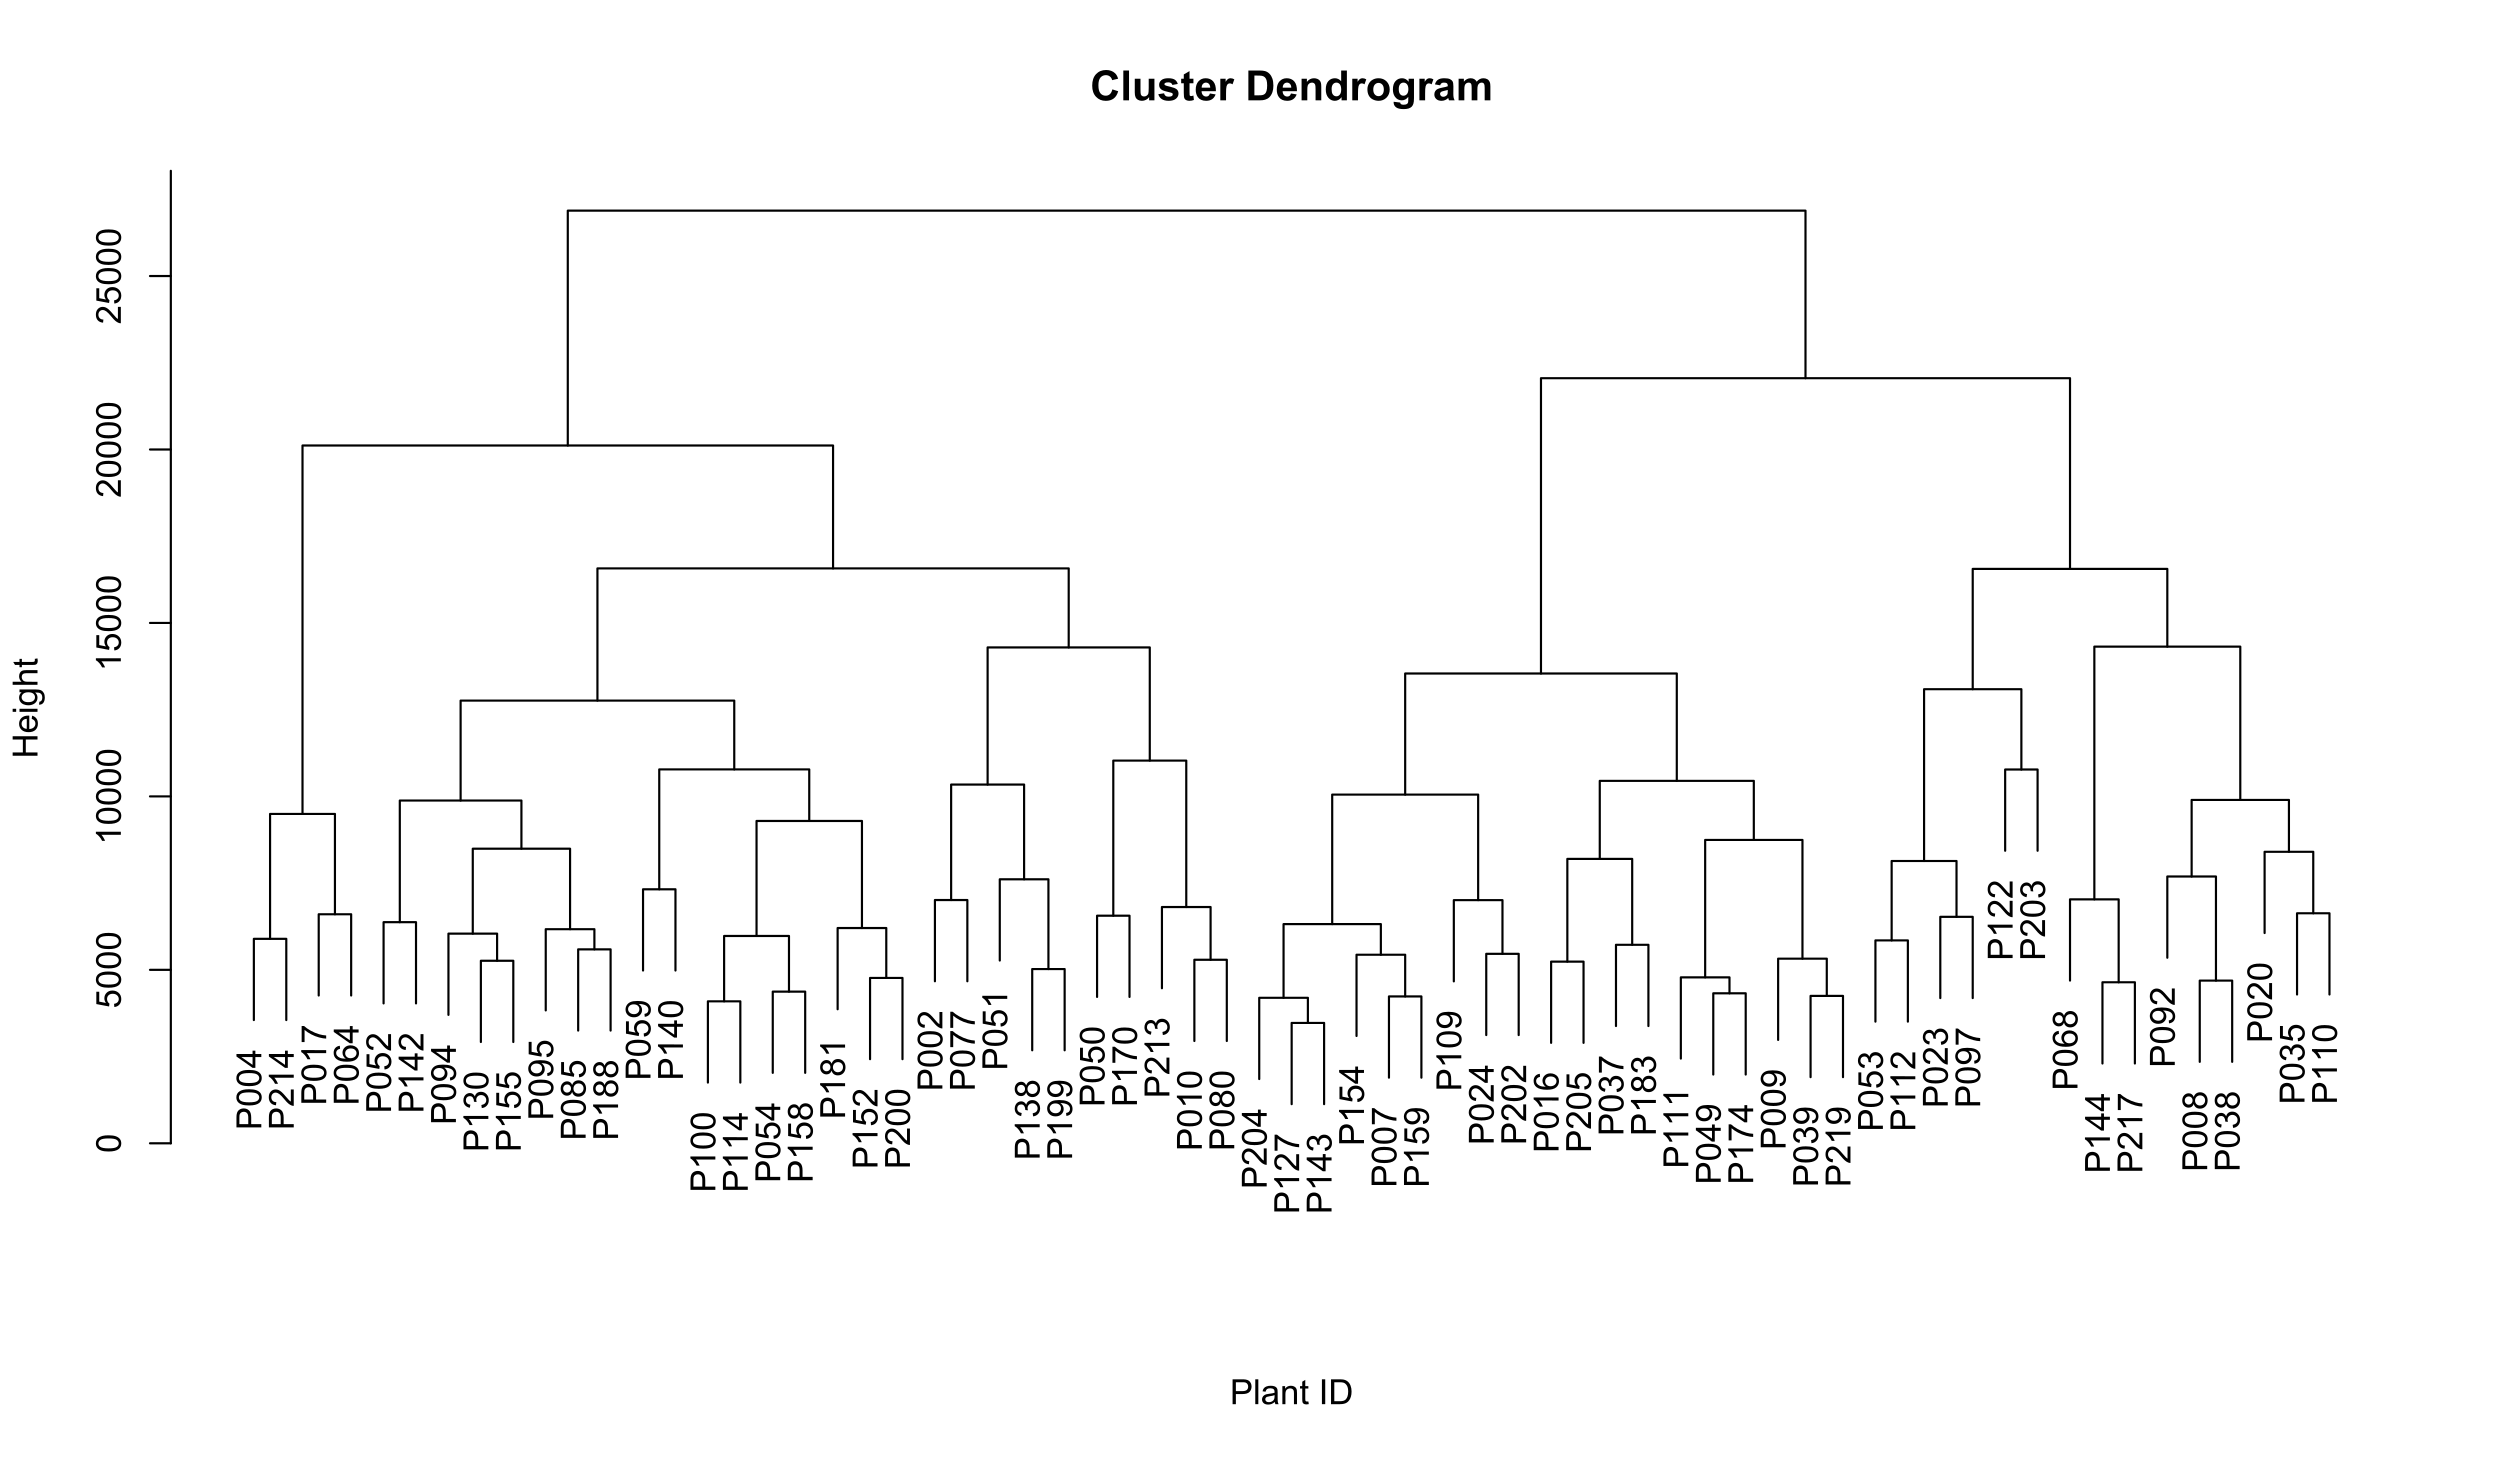<?xml version="1.0" encoding="UTF-8"?>
<svg xmlns="http://www.w3.org/2000/svg" xmlns:xlink="http://www.w3.org/1999/xlink" width="864pt" height="504pt" viewBox="0 0 864 504" version="1.1">
<defs>
<g>
<symbol overflow="visible" id="glyph0-0">
<path style="stroke:none;" d="M 0 -1.5 L -7.5 -1.5 L -7.5 -7.5 L 0 -7.5 Z M -0.188 -1.688 L -0.188 -7.312 L -7.312 -7.312 L -7.312 -1.688 Z M -0.188 -1.688 "/>
</symbol>
<symbol overflow="visible" id="glyph0-1">
<path style="stroke:none;" d="M 0 -0.926 L -8.59 -0.926 L -8.59 -4.168 C -8.59 -4.734 -8.562 -5.172 -8.508 -5.473 C -8.438 -5.895 -8.301 -6.246 -8.105 -6.531 C -7.906 -6.816 -7.633 -7.047 -7.277 -7.223 C -6.918 -7.395 -6.527 -7.48 -6.105 -7.484 C -5.371 -7.48 -4.75 -7.25 -4.25 -6.785 C -3.742 -6.316 -3.492 -5.477 -3.492 -4.266 L -3.492 -2.062 L 0 -2.062 Z M -4.508 -2.062 L -4.508 -4.281 C -4.504 -5.012 -4.641 -5.535 -4.918 -5.848 C -5.188 -6.156 -5.574 -6.309 -6.07 -6.312 C -6.43 -6.309 -6.734 -6.219 -6.992 -6.039 C -7.242 -5.855 -7.414 -5.617 -7.5 -5.32 C -7.551 -5.129 -7.574 -4.773 -7.578 -4.262 L -7.578 -2.062 Z M -4.508 -2.062 "/>
</symbol>
<symbol overflow="visible" id="glyph0-2">
<path style="stroke:none;" d="M -4.234 -0.5 C -5.246 -0.496 -6.062 -0.602 -6.688 -0.812 C -7.305 -1.02 -7.785 -1.328 -8.121 -1.742 C -8.457 -2.152 -8.625 -2.672 -8.625 -3.301 C -8.625 -3.758 -8.531 -4.164 -8.348 -4.512 C -8.16 -4.859 -7.891 -5.145 -7.543 -5.371 C -7.191 -5.594 -6.766 -5.773 -6.266 -5.906 C -5.762 -6.035 -5.086 -6.098 -4.234 -6.102 C -3.223 -6.098 -2.41 -5.996 -1.793 -5.789 C -1.176 -5.578 -0.695 -5.266 -0.359 -4.859 C -0.02 -4.445 0.145 -3.926 0.148 -3.297 C 0.145 -2.465 -0.148 -1.816 -0.742 -1.348 C -1.457 -0.781 -2.621 -0.496 -4.234 -0.5 Z M -4.234 -1.582 C -2.824 -1.582 -1.887 -1.746 -1.418 -2.074 C -0.949 -2.402 -0.715 -2.809 -0.719 -3.297 C -0.715 -3.777 -0.949 -4.184 -1.422 -4.52 C -1.887 -4.848 -2.824 -5.016 -4.234 -5.016 C -5.648 -5.016 -6.59 -4.848 -7.055 -4.52 C -7.516 -4.188 -7.746 -3.777 -7.75 -3.289 C -7.746 -2.801 -7.543 -2.414 -7.137 -2.129 C -6.613 -1.762 -5.645 -1.582 -4.234 -1.582 Z M -4.234 -1.582 "/>
</symbol>
<symbol overflow="visible" id="glyph0-3">
<path style="stroke:none;" d="M 0 -3.879 L -2.055 -3.879 L -2.055 -0.152 L -3.023 -0.152 L -8.59 -4.074 L -8.59 -4.934 L -3.023 -4.934 L -3.023 -6.094 L -2.055 -6.094 L -2.055 -4.934 L 0 -4.934 Z M -3.023 -3.879 L -6.898 -3.879 L -3.023 -1.191 Z M -3.023 -3.879 "/>
</symbol>
<symbol overflow="visible" id="glyph0-4">
<path style="stroke:none;" d="M -1.012 -6.039 L 0 -6.039 L 0 -0.363 C -0.254 -0.355 -0.496 -0.395 -0.734 -0.488 C -1.117 -0.629 -1.5 -0.859 -1.875 -1.18 C -2.25 -1.496 -2.684 -1.957 -3.176 -2.562 C -3.941 -3.492 -4.547 -4.125 -4.992 -4.453 C -5.438 -4.781 -5.859 -4.945 -6.266 -4.945 C -6.68 -4.945 -7.031 -4.793 -7.32 -4.496 C -7.602 -4.195 -7.746 -3.809 -7.75 -3.328 C -7.746 -2.82 -7.594 -2.414 -7.293 -2.109 C -6.984 -1.805 -6.562 -1.648 -6.031 -1.648 L -6.141 -0.562 C -6.945 -0.637 -7.559 -0.914 -7.988 -1.402 C -8.41 -1.883 -8.625 -2.535 -8.625 -3.352 C -8.625 -4.176 -8.395 -4.828 -7.938 -5.309 C -7.48 -5.789 -6.914 -6.027 -6.242 -6.031 C -5.895 -6.027 -5.559 -5.957 -5.227 -5.82 C -4.891 -5.676 -4.539 -5.441 -4.176 -5.117 C -3.805 -4.789 -3.301 -4.25 -2.664 -3.492 C -2.129 -2.859 -1.77 -2.453 -1.582 -2.273 C -1.395 -2.094 -1.203 -1.945 -1.012 -1.828 Z M -1.012 -6.039 "/>
</symbol>
<symbol overflow="visible" id="glyph0-5">
<path style="stroke:none;" d="M 0 -4.469 L 0 -3.414 L -6.719 -3.418 C -6.477 -3.16 -6.234 -2.828 -5.996 -2.418 C -5.75 -2.004 -5.57 -1.633 -5.449 -1.309 L -6.469 -1.309 C -6.742 -1.895 -7.078 -2.41 -7.477 -2.852 C -7.871 -3.293 -8.254 -3.605 -8.625 -3.793 L -8.625 -4.473 Z M 0 -4.469 "/>
</symbol>
<symbol overflow="visible" id="glyph0-6">
<path style="stroke:none;" d="M -7.465 -0.57 L -8.477 -0.57 L -8.477 -6.129 L -7.656 -6.129 C -7.074 -5.582 -6.301 -5.039 -5.336 -4.504 C -4.371 -3.965 -3.379 -3.551 -2.359 -3.258 C -1.637 -3.047 -0.852 -2.91 0 -2.852 L 0 -1.77 C -0.676 -1.781 -1.492 -1.914 -2.449 -2.168 C -3.402 -2.422 -4.324 -2.785 -5.215 -3.262 C -6.105 -3.734 -6.855 -4.238 -7.465 -4.777 Z M -7.465 -0.57 "/>
</symbol>
<symbol overflow="visible" id="glyph0-7">
<path style="stroke:none;" d="M -6.484 -5.969 L -6.406 -4.922 C -6.812 -4.828 -7.113 -4.695 -7.305 -4.523 C -7.605 -4.238 -7.758 -3.887 -7.758 -3.469 C -7.758 -3.133 -7.664 -2.836 -7.477 -2.586 C -7.234 -2.25 -6.879 -1.988 -6.414 -1.797 C -5.949 -1.605 -5.289 -1.508 -4.43 -1.5 C -4.812 -1.754 -5.098 -2.062 -5.289 -2.434 C -5.473 -2.797 -5.566 -3.184 -5.57 -3.586 C -5.566 -4.289 -5.309 -4.887 -4.793 -5.383 C -4.277 -5.875 -3.609 -6.121 -2.789 -6.125 C -2.25 -6.121 -1.746 -6.004 -1.285 -5.773 C -0.816 -5.539 -0.461 -5.223 -0.219 -4.816 C 0.027 -4.41 0.145 -3.949 0.148 -3.434 C 0.145 -2.555 -0.176 -1.836 -0.82 -1.285 C -1.469 -0.727 -2.535 -0.449 -4.02 -0.453 C -5.676 -0.449 -6.883 -0.758 -7.641 -1.371 C -8.297 -1.906 -8.625 -2.625 -8.625 -3.535 C -8.625 -4.207 -8.434 -4.762 -8.055 -5.195 C -7.676 -5.625 -7.152 -5.883 -6.484 -5.969 Z M -2.781 -1.664 C -2.418 -1.664 -2.07 -1.738 -1.738 -1.895 C -1.406 -2.043 -1.152 -2.262 -0.98 -2.543 C -0.801 -2.82 -0.715 -3.109 -0.719 -3.414 C -0.715 -3.859 -0.895 -4.242 -1.258 -4.566 C -1.613 -4.883 -2.102 -5.043 -2.723 -5.047 C -3.312 -5.043 -3.781 -4.887 -4.125 -4.57 C -4.469 -4.25 -4.641 -3.852 -4.641 -3.375 C -4.641 -2.898 -4.469 -2.492 -4.129 -2.16 C -3.785 -1.828 -3.336 -1.664 -2.781 -1.664 Z M -2.781 -1.664 "/>
</symbol>
<symbol overflow="visible" id="glyph0-8">
<path style="stroke:none;" d="M -2.25 -0.5 L -2.344 -1.605 C -1.805 -1.684 -1.398 -1.871 -1.125 -2.176 C -0.852 -2.473 -0.715 -2.836 -0.719 -3.258 C -0.715 -3.766 -0.906 -4.195 -1.293 -4.547 C -1.672 -4.898 -2.18 -5.074 -2.816 -5.074 C -3.414 -5.074 -3.891 -4.902 -4.242 -4.566 C -4.59 -4.227 -4.762 -3.785 -4.766 -3.242 C -4.762 -2.898 -4.684 -2.594 -4.531 -2.32 C -4.375 -2.047 -4.176 -1.832 -3.93 -1.676 L -4.062 -0.688 L -8.473 -1.52 L -8.473 -5.789 L -7.465 -5.789 L -7.465 -2.363 L -5.156 -1.898 C -5.516 -2.414 -5.695 -2.953 -5.695 -3.523 C -5.695 -4.27 -5.434 -4.902 -4.914 -5.422 C -4.395 -5.934 -3.727 -6.191 -2.91 -6.195 C -2.133 -6.191 -1.461 -5.965 -0.895 -5.516 C -0.199 -4.961 0.145 -4.211 0.148 -3.258 C 0.145 -2.477 -0.07 -1.836 -0.508 -1.344 C -0.941 -0.848 -1.523 -0.566 -2.25 -0.5 Z M -2.25 -0.5 "/>
</symbol>
<symbol overflow="visible" id="glyph0-9">
<path style="stroke:none;" d="M -1.984 -0.656 L -2.078 -1.672 C -1.602 -1.75 -1.258 -1.914 -1.043 -2.16 C -0.824 -2.398 -0.715 -2.711 -0.719 -3.094 C -0.715 -3.414 -0.789 -3.695 -0.941 -3.945 C -1.086 -4.188 -1.285 -4.391 -1.535 -4.547 C -1.785 -4.703 -2.121 -4.832 -2.543 -4.938 C -2.965 -5.043 -3.395 -5.098 -3.832 -5.098 C -3.879 -5.098 -3.949 -5.094 -4.043 -5.094 C -3.707 -4.875 -3.434 -4.586 -3.223 -4.227 C -3.012 -3.859 -2.906 -3.465 -2.914 -3.039 C -2.91 -2.328 -3.168 -1.727 -3.688 -1.238 C -4.199 -0.742 -4.879 -0.496 -5.727 -0.5 C -6.594 -0.496 -7.297 -0.754 -7.828 -1.27 C -8.359 -1.781 -8.625 -2.426 -8.625 -3.199 C -8.625 -3.758 -8.473 -4.266 -8.172 -4.73 C -7.871 -5.191 -7.441 -5.543 -6.887 -5.785 C -6.328 -6.023 -5.523 -6.145 -4.469 -6.148 C -3.371 -6.145 -2.496 -6.027 -1.848 -5.789 C -1.191 -5.547 -0.695 -5.191 -0.359 -4.723 C -0.02 -4.254 0.145 -3.703 0.148 -3.07 C 0.145 -2.398 -0.039 -1.848 -0.41 -1.422 C -0.785 -0.996 -1.309 -0.742 -1.984 -0.656 Z M -5.777 -4.977 C -6.383 -4.973 -6.863 -4.812 -7.219 -4.492 C -7.57 -4.168 -7.746 -3.781 -7.75 -3.328 C -7.746 -2.859 -7.555 -2.449 -7.176 -2.102 C -6.789 -1.754 -6.293 -1.582 -5.688 -1.582 C -5.137 -1.582 -4.691 -1.746 -4.355 -2.078 C -4.012 -2.406 -3.844 -2.812 -3.844 -3.301 C -3.844 -3.785 -4.012 -4.188 -4.355 -4.504 C -4.691 -4.816 -5.168 -4.973 -5.777 -4.977 Z M -5.777 -4.977 "/>
</symbol>
<symbol overflow="visible" id="glyph0-10">
<path style="stroke:none;" d="M -2.266 -0.504 L -2.406 -1.559 C -1.809 -1.68 -1.379 -1.883 -1.113 -2.176 C -0.848 -2.465 -0.715 -2.82 -0.719 -3.242 C -0.715 -3.734 -0.887 -4.152 -1.234 -4.496 C -1.574 -4.832 -2 -5.004 -2.512 -5.008 C -2.992 -5.004 -3.391 -4.848 -3.711 -4.535 C -4.023 -4.219 -4.184 -3.816 -4.184 -3.328 C -4.184 -3.129 -4.145 -2.879 -4.066 -2.586 L -4.992 -2.703 C -4.984 -2.77 -4.98 -2.828 -4.98 -2.871 C -4.98 -3.32 -5.098 -3.723 -5.332 -4.086 C -5.566 -4.441 -5.926 -4.621 -6.414 -4.625 C -6.801 -4.621 -7.121 -4.492 -7.375 -4.23 C -7.629 -3.969 -7.758 -3.629 -7.758 -3.219 C -7.758 -2.805 -7.629 -2.465 -7.371 -2.191 C -7.113 -1.918 -6.727 -1.742 -6.211 -1.664 L -6.398 -0.609 C -7.105 -0.738 -7.652 -1.031 -8.043 -1.488 C -8.43 -1.945 -8.625 -2.512 -8.625 -3.195 C -8.625 -3.66 -8.523 -4.094 -8.324 -4.488 C -8.121 -4.883 -7.848 -5.184 -7.5 -5.395 C -7.148 -5.602 -6.777 -5.707 -6.391 -5.707 C -6.02 -5.707 -5.684 -5.605 -5.379 -5.406 C -5.074 -5.207 -4.832 -4.914 -4.652 -4.523 C -4.535 -5.031 -4.289 -5.426 -3.922 -5.707 C -3.547 -5.988 -3.086 -6.129 -2.535 -6.129 C -1.781 -6.129 -1.145 -5.855 -0.629 -5.309 C -0.105 -4.762 0.152 -4.07 0.152 -3.234 C 0.152 -2.477 -0.07 -1.848 -0.52 -1.355 C -0.969 -0.855 -1.551 -0.574 -2.266 -0.504 Z M -2.266 -0.504 "/>
</symbol>
<symbol overflow="visible" id="glyph0-11">
<path style="stroke:none;" d="M -4.656 -2.121 C -4.816 -1.684 -5.047 -1.359 -5.344 -1.148 C -5.641 -0.938 -5.996 -0.832 -6.41 -0.832 C -7.035 -0.832 -7.559 -1.055 -7.984 -1.504 C -8.41 -1.953 -8.625 -2.551 -8.625 -3.301 C -8.625 -4.047 -8.406 -4.652 -7.973 -5.109 C -7.535 -5.566 -7.004 -5.793 -6.383 -5.797 C -5.977 -5.793 -5.629 -5.688 -5.34 -5.48 C -5.043 -5.27 -4.816 -4.953 -4.656 -4.531 C -4.48 -5.055 -4.203 -5.457 -3.824 -5.734 C -3.438 -6.008 -2.98 -6.145 -2.453 -6.148 C -1.715 -6.145 -1.098 -5.887 -0.602 -5.367 C -0.102 -4.844 0.145 -4.16 0.148 -3.316 C 0.145 -2.469 -0.102 -1.785 -0.605 -1.266 C -1.105 -0.746 -1.734 -0.484 -2.484 -0.488 C -3.039 -0.484 -3.504 -0.625 -3.887 -0.91 C -4.262 -1.191 -4.52 -1.598 -4.656 -2.121 Z M -6.445 -1.91 C -6.039 -1.91 -5.707 -2.039 -5.449 -2.301 C -5.191 -2.562 -5.062 -2.902 -5.062 -3.324 C -5.062 -3.727 -5.188 -4.059 -5.445 -4.32 C -5.695 -4.578 -6.012 -4.711 -6.387 -4.711 C -6.773 -4.711 -7.098 -4.574 -7.363 -4.309 C -7.625 -4.039 -7.758 -3.707 -7.758 -3.312 C -7.758 -2.906 -7.629 -2.574 -7.371 -2.309 C -7.113 -2.043 -6.805 -1.91 -6.445 -1.91 Z M -2.477 -1.57 C -2.176 -1.57 -1.887 -1.641 -1.605 -1.785 C -1.324 -1.926 -1.105 -2.137 -0.949 -2.422 C -0.793 -2.699 -0.715 -3.004 -0.719 -3.328 C -0.715 -3.832 -0.875 -4.246 -1.203 -4.578 C -1.523 -4.902 -1.938 -5.066 -2.441 -5.07 C -2.945 -5.066 -3.367 -4.898 -3.703 -4.562 C -4.035 -4.223 -4.199 -3.801 -4.203 -3.293 C -4.199 -2.797 -4.035 -2.383 -3.711 -2.059 C -3.379 -1.73 -2.969 -1.57 -2.477 -1.57 Z M -2.477 -1.57 "/>
</symbol>
<symbol overflow="visible" id="glyph0-12">
<path style="stroke:none;" d="M 0 -0.961 L -8.59 -0.961 L -8.59 -2.098 L -5.062 -2.098 L -5.062 -6.562 L -8.59 -6.562 L -8.59 -7.699 L 0 -7.699 L 0 -6.562 L -4.047 -6.562 L -4.047 -2.098 L 0 -2.098 Z M 0 -0.961 "/>
</symbol>
<symbol overflow="visible" id="glyph0-13">
<path style="stroke:none;" d="M -2.004 -5.051 L -1.867 -6.141 C -1.23 -5.969 -0.738 -5.648 -0.387 -5.184 C -0.035 -4.719 0.141 -4.125 0.141 -3.406 C 0.141 -2.492 -0.137 -1.77 -0.699 -1.238 C -1.254 -0.703 -2.043 -0.438 -3.059 -0.441 C -4.105 -0.438 -4.918 -0.707 -5.496 -1.25 C -6.074 -1.785 -6.363 -2.484 -6.363 -3.348 C -6.363 -4.176 -6.078 -4.855 -5.512 -5.383 C -4.945 -5.91 -4.148 -6.176 -3.121 -6.176 C -3.055 -6.176 -2.961 -6.172 -2.84 -6.172 L -2.844 -1.531 C -2.156 -1.566 -1.633 -1.762 -1.27 -2.109 C -0.906 -2.457 -0.727 -2.891 -0.727 -3.41 C -0.727 -3.797 -0.828 -4.125 -1.031 -4.402 C -1.234 -4.672 -1.559 -4.891 -2.004 -5.051 Z M -3.711 -1.59 L -3.707 -5.062 C -4.227 -5.016 -4.621 -4.883 -4.887 -4.664 C -5.293 -4.328 -5.496 -3.891 -5.496 -3.359 C -5.496 -2.871 -5.332 -2.465 -5.008 -2.137 C -4.684 -1.805 -4.25 -1.621 -3.711 -1.59 Z M -3.711 -1.59 "/>
</symbol>
<symbol overflow="visible" id="glyph0-14">
<path style="stroke:none;" d="M -7.375 -0.797 L -8.59 -0.797 L -8.59 -1.852 L -7.375 -1.852 Z M 0 -0.797 L -6.223 -0.797 L -6.223 -1.852 L 0 -1.852 Z M 0 -0.797 "/>
</symbol>
<symbol overflow="visible" id="glyph0-15">
<path style="stroke:none;" d="M 0.516 -0.598 L 0.668 -1.625 C 0.98 -1.664 1.211 -1.785 1.359 -1.98 C 1.555 -2.242 1.652 -2.598 1.652 -3.055 C 1.652 -3.539 1.555 -3.918 1.359 -4.184 C 1.164 -4.449 0.891 -4.629 0.539 -4.723 C 0.324 -4.777 -0.125 -4.801 -0.812 -4.797 C -0.27 -4.336 0 -3.762 0 -3.078 C 0 -2.219 -0.309 -1.559 -0.926 -1.09 C -1.543 -0.621 -2.281 -0.387 -3.148 -0.387 C -3.738 -0.387 -4.285 -0.492 -4.789 -0.707 C -5.289 -0.922 -5.68 -1.234 -5.953 -1.645 C -6.227 -2.051 -6.363 -2.531 -6.363 -3.082 C -6.363 -3.816 -6.066 -4.422 -5.473 -4.898 L -6.223 -4.898 L -6.223 -5.871 L -0.844 -5.871 C 0.125 -5.871 0.809 -5.77 1.215 -5.574 C 1.617 -5.375 1.938 -5.062 2.176 -4.637 C 2.406 -4.207 2.523 -3.684 2.523 -3.059 C 2.52 -2.316 2.352 -1.715 2.023 -1.258 C 1.688 -0.801 1.188 -0.582 0.516 -0.598 Z M -3.223 -1.473 C -2.406 -1.469 -1.809 -1.633 -1.434 -1.957 C -1.055 -2.281 -0.867 -2.688 -0.871 -3.176 C -0.867 -3.66 -1.055 -4.066 -1.43 -4.395 C -1.805 -4.723 -2.391 -4.887 -3.188 -4.887 C -3.945 -4.887 -4.52 -4.715 -4.91 -4.379 C -5.297 -4.039 -5.488 -3.633 -5.492 -3.16 C -5.488 -2.688 -5.297 -2.289 -4.918 -1.965 C -4.535 -1.633 -3.973 -1.469 -3.223 -1.473 Z M -3.223 -1.473 "/>
</symbol>
<symbol overflow="visible" id="glyph0-16">
<path style="stroke:none;" d="M 0 -0.789 L -8.59 -0.793 L -8.59 -1.848 L -5.508 -1.848 C -6.078 -2.336 -6.363 -2.957 -6.363 -3.711 C -6.363 -4.164 -6.27 -4.566 -6.09 -4.91 C -5.906 -5.25 -5.656 -5.492 -5.34 -5.641 C -5.016 -5.785 -4.551 -5.859 -3.941 -5.859 L 0 -5.859 L 0 -4.805 L -3.941 -4.805 C -4.469 -4.805 -4.852 -4.688 -5.094 -4.461 C -5.328 -4.227 -5.449 -3.906 -5.453 -3.492 C -5.449 -3.18 -5.367 -2.883 -5.211 -2.609 C -5.047 -2.332 -4.828 -2.137 -4.551 -2.023 C -4.273 -1.902 -3.891 -1.844 -3.406 -1.848 L 0 -1.844 Z M 0 -0.789 "/>
</symbol>
<symbol overflow="visible" id="glyph0-17">
<path style="stroke:none;" d="M -0.941 -3.094 L -0.012 -3.246 C 0.051 -2.949 0.082 -2.684 0.082 -2.449 C 0.082 -2.066 0.023 -1.77 -0.098 -1.559 C -0.219 -1.348 -0.379 -1.199 -0.574 -1.113 C -0.77 -1.027 -1.184 -0.984 -1.82 -0.984 L -5.402 -0.984 L -5.402 -0.211 L -6.223 -0.211 L -6.223 -0.984 L -7.766 -0.984 L -8.398 -2.035 L -6.223 -2.035 L -6.223 -3.094 L -5.402 -3.094 L -5.402 -2.035 L -1.762 -2.031 C -1.461 -2.027 -1.27 -2.047 -1.184 -2.086 C -1.098 -2.125 -1.027 -2.184 -0.977 -2.27 C -0.926 -2.352 -0.902 -2.473 -0.902 -2.633 C -0.902 -2.742 -0.914 -2.898 -0.941 -3.094 Z M -0.941 -3.094 "/>
</symbol>
<symbol overflow="visible" id="glyph1-0">
<path style="stroke:none;" d="M 1.801 0 L 1.801 -9 L 9 -9 L 9 0 Z M 2.023 -0.227 L 8.773 -0.227 L 8.773 -8.773 L 2.023 -8.773 Z M 2.023 -0.227 "/>
</symbol>
<symbol overflow="visible" id="glyph1-1">
<path style="stroke:none;" d="M 7.645 -3.789 L 9.66 -3.148 C 9.348 -2.02 8.832 -1.184 8.117 -0.641 C 7.395 -0.094 6.484 0.176 5.379 0.176 C 4.008 0.176 2.883 -0.289 2.004 -1.227 C 1.121 -2.156 0.68 -3.438 0.684 -5.062 C 0.68 -6.777 1.121 -8.109 2.012 -9.059 C 2.895 -10.008 4.059 -10.48 5.504 -10.484 C 6.762 -10.48 7.789 -10.109 8.578 -9.367 C 9.047 -8.922 9.398 -8.289 9.633 -7.469 L 7.574 -6.977 C 7.449 -7.508 7.195 -7.93 6.809 -8.238 C 6.422 -8.547 5.949 -8.699 5.398 -8.703 C 4.633 -8.699 4.016 -8.426 3.539 -7.879 C 3.062 -7.328 2.824 -6.441 2.828 -5.219 C 2.824 -3.91 3.059 -2.98 3.531 -2.43 C 3.996 -1.875 4.605 -1.598 5.359 -1.602 C 5.91 -1.598 6.387 -1.773 6.785 -2.129 C 7.184 -2.477 7.469 -3.031 7.645 -3.789 Z M 7.645 -3.789 "/>
</symbol>
<symbol overflow="visible" id="glyph1-2">
<path style="stroke:none;" d="M 1.035 0 L 1.035 -10.309 L 3.008 -10.309 L 3.008 0 Z M 1.035 0 "/>
</symbol>
<symbol overflow="visible" id="glyph1-3">
<path style="stroke:none;" d="M 5.949 0 L 5.949 -1.117 C 5.672 -0.715 5.316 -0.402 4.875 -0.176 C 4.43 0.051 3.961 0.164 3.473 0.168 C 2.969 0.164 2.52 0.059 2.125 -0.16 C 1.723 -0.379 1.434 -0.691 1.258 -1.09 C 1.078 -1.488 0.988 -2.039 0.992 -2.742 L 0.992 -7.469 L 2.969 -7.469 L 2.969 -4.035 C 2.965 -2.984 3 -2.34 3.074 -2.105 C 3.145 -1.863 3.277 -1.676 3.473 -1.543 C 3.664 -1.402 3.906 -1.336 4.203 -1.336 C 4.539 -1.336 4.844 -1.426 5.109 -1.613 C 5.375 -1.793 5.559 -2.023 5.66 -2.301 C 5.758 -2.574 5.805 -3.246 5.809 -4.316 L 5.809 -7.469 L 7.785 -7.469 L 7.785 0 Z M 5.949 0 "/>
</symbol>
<symbol overflow="visible" id="glyph1-4">
<path style="stroke:none;" d="M 0.336 -2.129 L 2.32 -2.434 C 2.402 -2.043 2.57 -1.75 2.832 -1.555 C 3.086 -1.352 3.449 -1.254 3.918 -1.258 C 4.426 -1.254 4.809 -1.348 5.07 -1.539 C 5.238 -1.668 5.324 -1.844 5.328 -2.066 C 5.324 -2.215 5.277 -2.34 5.188 -2.441 C 5.086 -2.531 4.867 -2.617 4.527 -2.699 C 2.93 -3.047 1.918 -3.367 1.496 -3.664 C 0.902 -4.062 0.609 -4.625 0.613 -5.344 C 0.609 -5.988 0.863 -6.531 1.379 -6.973 C 1.887 -7.414 2.68 -7.633 3.754 -7.637 C 4.773 -7.633 5.531 -7.469 6.031 -7.137 C 6.523 -6.801 6.867 -6.309 7.059 -5.66 L 5.195 -5.316 C 5.113 -5.602 4.961 -5.824 4.742 -5.98 C 4.516 -6.133 4.199 -6.211 3.789 -6.215 C 3.266 -6.211 2.895 -6.137 2.672 -5.996 C 2.52 -5.891 2.441 -5.758 2.445 -5.598 C 2.441 -5.453 2.508 -5.336 2.645 -5.238 C 2.816 -5.105 3.434 -4.918 4.488 -4.684 C 5.539 -4.441 6.273 -4.148 6.695 -3.805 C 7.105 -3.449 7.312 -2.961 7.312 -2.336 C 7.312 -1.648 7.023 -1.059 6.453 -0.57 C 5.879 -0.078 5.035 0.164 3.918 0.168 C 2.898 0.164 2.094 -0.039 1.5 -0.449 C 0.906 -0.859 0.516 -1.418 0.336 -2.129 Z M 0.336 -2.129 "/>
</symbol>
<symbol overflow="visible" id="glyph1-5">
<path style="stroke:none;" d="M 4.457 -7.469 L 4.457 -5.891 L 3.109 -5.891 L 3.109 -2.883 C 3.105 -2.273 3.117 -1.918 3.145 -1.816 C 3.168 -1.715 3.227 -1.629 3.32 -1.566 C 3.41 -1.496 3.523 -1.465 3.656 -1.469 C 3.836 -1.465 4.098 -1.527 4.449 -1.66 L 4.621 -0.125 C 4.156 0.07 3.637 0.164 3.059 0.168 C 2.699 0.164 2.375 0.105 2.094 -0.012 C 1.805 -0.129 1.598 -0.281 1.465 -0.473 C 1.332 -0.66 1.238 -0.918 1.188 -1.246 C 1.145 -1.473 1.125 -1.938 1.125 -2.637 L 1.125 -5.891 L 0.219 -5.891 L 0.219 -7.469 L 1.125 -7.469 L 1.125 -8.949 L 3.109 -10.105 L 3.109 -7.469 Z M 4.457 -7.469 "/>
</symbol>
<symbol overflow="visible" id="glyph1-6">
<path style="stroke:none;" d="M 5.359 -2.375 L 7.328 -2.047 C 7.07 -1.32 6.668 -0.773 6.125 -0.398 C 5.578 -0.023 4.898 0.164 4.078 0.168 C 2.777 0.164 1.816 -0.258 1.195 -1.105 C 0.703 -1.781 0.457 -2.637 0.457 -3.676 C 0.457 -4.91 0.777 -5.883 1.426 -6.586 C 2.07 -7.285 2.891 -7.633 3.883 -7.637 C 4.988 -7.633 5.863 -7.266 6.508 -6.535 C 7.148 -5.797 7.457 -4.676 7.434 -3.164 L 2.48 -3.164 C 2.492 -2.578 2.652 -2.121 2.961 -1.797 C 3.262 -1.469 3.641 -1.305 4.098 -1.309 C 4.402 -1.305 4.664 -1.391 4.879 -1.559 C 5.086 -1.727 5.246 -1.996 5.359 -2.375 Z M 5.469 -4.375 C 5.453 -4.941 5.309 -5.375 5.027 -5.676 C 4.746 -5.973 4.402 -6.121 4 -6.125 C 3.566 -6.121 3.211 -5.965 2.934 -5.652 C 2.648 -5.336 2.508 -4.91 2.516 -4.375 Z M 5.469 -4.375 "/>
</symbol>
<symbol overflow="visible" id="glyph1-7">
<path style="stroke:none;" d="M 2.926 0 L 0.949 0 L 0.949 -7.469 L 2.785 -7.469 L 2.785 -6.406 C 3.094 -6.902 3.375 -7.234 3.629 -7.395 C 3.879 -7.555 4.164 -7.633 4.484 -7.637 C 4.93 -7.633 5.363 -7.508 5.785 -7.262 L 5.176 -5.539 C 4.84 -5.75 4.531 -5.859 4.246 -5.863 C 3.969 -5.859 3.734 -5.781 3.543 -5.633 C 3.348 -5.477 3.195 -5.203 3.09 -4.809 C 2.977 -4.406 2.922 -3.57 2.926 -2.305 Z M 2.926 0 "/>
</symbol>
<symbol overflow="visible" id="glyph1-8">
<path style="stroke:none;" d=""/>
</symbol>
<symbol overflow="visible" id="glyph1-9">
<path style="stroke:none;" d="M 1.039 -10.309 L 4.844 -10.309 C 5.699 -10.305 6.352 -10.238 6.805 -10.109 C 7.406 -9.93 7.926 -9.613 8.359 -9.16 C 8.789 -8.703 9.117 -8.148 9.344 -7.492 C 9.566 -6.832 9.68 -6.02 9.684 -5.055 C 9.68 -4.203 9.574 -3.473 9.367 -2.863 C 9.105 -2.109 8.738 -1.5 8.262 -1.039 C 7.898 -0.684 7.41 -0.41 6.801 -0.219 C 6.336 -0.07 5.723 0 4.957 0 L 1.039 0 Z M 3.121 -8.562 L 3.121 -1.738 L 4.676 -1.738 C 5.254 -1.734 5.672 -1.766 5.934 -1.836 C 6.27 -1.914 6.551 -2.059 6.773 -2.262 C 6.996 -2.465 7.176 -2.797 7.32 -3.258 C 7.457 -3.719 7.527 -4.348 7.531 -5.148 C 7.527 -5.941 7.457 -6.551 7.32 -6.98 C 7.176 -7.402 6.98 -7.738 6.727 -7.98 C 6.473 -8.219 6.152 -8.379 5.766 -8.465 C 5.473 -8.527 4.902 -8.559 4.059 -8.562 Z M 3.121 -8.562 "/>
</symbol>
<symbol overflow="visible" id="glyph1-10">
<path style="stroke:none;" d="M 7.824 0 L 5.852 0 L 5.852 -3.812 C 5.848 -4.613 5.805 -5.133 5.723 -5.375 C 5.637 -5.609 5.5 -5.793 5.312 -5.926 C 5.121 -6.055 4.891 -6.121 4.625 -6.125 C 4.281 -6.121 3.977 -6.027 3.703 -5.844 C 3.43 -5.652 3.242 -5.406 3.145 -5.098 C 3.043 -4.785 2.992 -4.211 2.996 -3.383 L 2.996 0 L 1.02 0 L 1.02 -7.469 L 2.855 -7.469 L 2.855 -6.371 C 3.504 -7.211 4.324 -7.633 5.316 -7.637 C 5.746 -7.633 6.145 -7.555 6.508 -7.398 C 6.867 -7.238 7.141 -7.039 7.328 -6.797 C 7.512 -6.555 7.641 -6.277 7.715 -5.969 C 7.785 -5.656 7.82 -5.215 7.824 -4.641 Z M 7.824 0 "/>
</symbol>
<symbol overflow="visible" id="glyph1-11">
<path style="stroke:none;" d="M 7.883 0 L 6.047 0 L 6.047 -1.098 C 5.742 -0.668 5.379 -0.352 4.965 -0.145 C 4.547 0.062 4.129 0.164 3.711 0.168 C 2.852 0.164 2.117 -0.18 1.508 -0.867 C 0.891 -1.559 0.586 -2.523 0.59 -3.762 C 0.586 -5.027 0.883 -5.988 1.48 -6.648 C 2.074 -7.305 2.828 -7.633 3.742 -7.637 C 4.574 -7.633 5.297 -7.285 5.906 -6.594 L 5.906 -10.309 L 7.883 -10.309 Z M 2.609 -3.895 C 2.605 -3.094 2.715 -2.516 2.938 -2.164 C 3.254 -1.645 3.699 -1.387 4.273 -1.391 C 4.727 -1.387 5.113 -1.582 5.434 -1.969 C 5.75 -2.355 5.91 -2.934 5.914 -3.707 C 5.91 -4.562 5.758 -5.18 5.449 -5.559 C 5.137 -5.934 4.738 -6.121 4.262 -6.125 C 3.789 -6.121 3.398 -5.938 3.082 -5.566 C 2.766 -5.191 2.605 -4.633 2.609 -3.895 Z M 2.609 -3.895 "/>
</symbol>
<symbol overflow="visible" id="glyph1-12">
<path style="stroke:none;" d="M 0.578 -3.84 C 0.574 -4.492 0.734 -5.129 1.062 -5.742 C 1.383 -6.355 1.84 -6.824 2.434 -7.148 C 3.023 -7.473 3.688 -7.633 4.422 -7.637 C 5.551 -7.633 6.477 -7.266 7.199 -6.535 C 7.918 -5.797 8.277 -4.871 8.281 -3.754 C 8.277 -2.621 7.914 -1.684 7.188 -0.945 C 6.457 -0.203 5.539 0.164 4.438 0.168 C 3.75 0.164 3.098 0.012 2.477 -0.293 C 1.855 -0.602 1.383 -1.055 1.062 -1.652 C 0.734 -2.25 0.574 -2.977 0.578 -3.84 Z M 2.602 -3.734 C 2.602 -2.988 2.777 -2.422 3.129 -2.031 C 3.48 -1.637 3.914 -1.441 4.43 -1.441 C 4.945 -1.441 5.375 -1.637 5.727 -2.031 C 6.07 -2.422 6.246 -2.992 6.25 -3.746 C 6.246 -4.473 6.07 -5.035 5.727 -5.434 C 5.375 -5.824 4.945 -6.023 4.43 -6.027 C 3.914 -6.023 3.48 -5.824 3.129 -5.434 C 2.777 -5.035 2.602 -4.469 2.602 -3.734 Z M 2.602 -3.734 "/>
</symbol>
<symbol overflow="visible" id="glyph1-13">
<path style="stroke:none;" d="M 0.852 0.492 L 3.109 0.766 C 3.145 1.027 3.23 1.207 3.367 1.309 C 3.551 1.445 3.848 1.516 4.254 1.52 C 4.77 1.516 5.156 1.438 5.414 1.285 C 5.586 1.18 5.715 1.016 5.809 0.789 C 5.863 0.621 5.895 0.32 5.898 -0.121 L 5.898 -1.211 C 5.305 -0.402 4.559 0 3.664 0 C 2.656 0 1.863 -0.422 1.281 -1.273 C 0.816 -1.938 0.586 -2.773 0.59 -3.777 C 0.586 -5.023 0.887 -5.98 1.492 -6.645 C 2.094 -7.305 2.844 -7.633 3.742 -7.637 C 4.66 -7.633 5.422 -7.227 6.027 -6.418 L 6.027 -7.469 L 7.875 -7.469 L 7.875 -0.766 C 7.875 0.113 7.801 0.77 7.656 1.207 C 7.508 1.645 7.305 1.984 7.043 2.234 C 6.781 2.48 6.43 2.676 5.992 2.82 C 5.551 2.957 4.996 3.027 4.332 3.031 C 3.062 3.027 2.164 2.812 1.637 2.379 C 1.105 1.945 0.844 1.395 0.844 0.73 C 0.844 0.664 0.844 0.586 0.852 0.492 Z M 2.617 -3.887 C 2.613 -3.09 2.766 -2.512 3.074 -2.148 C 3.379 -1.777 3.758 -1.594 4.211 -1.598 C 4.691 -1.594 5.098 -1.781 5.434 -2.16 C 5.762 -2.535 5.93 -3.094 5.934 -3.84 C 5.93 -4.609 5.77 -5.184 5.453 -5.562 C 5.133 -5.934 4.73 -6.121 4.246 -6.125 C 3.77 -6.121 3.379 -5.938 3.074 -5.57 C 2.766 -5.199 2.613 -4.637 2.617 -3.887 Z M 2.617 -3.887 "/>
</symbol>
<symbol overflow="visible" id="glyph1-14">
<path style="stroke:none;" d="M 2.512 -5.188 L 0.719 -5.512 C 0.918 -6.23 1.266 -6.766 1.758 -7.113 C 2.25 -7.461 2.98 -7.633 3.953 -7.637 C 4.832 -7.633 5.488 -7.531 5.918 -7.324 C 6.348 -7.113 6.648 -6.848 6.828 -6.527 C 7 -6.207 7.09 -5.617 7.094 -4.762 L 7.074 -2.453 C 7.07 -1.793 7.102 -1.309 7.168 -1 C 7.227 -0.688 7.348 -0.355 7.523 0 L 5.57 0 C 5.516 -0.129 5.453 -0.32 5.379 -0.582 C 5.344 -0.695 5.32 -0.773 5.309 -0.816 C 4.969 -0.484 4.605 -0.238 4.223 -0.078 C 3.836 0.086 3.426 0.164 2.996 0.168 C 2.223 0.164 1.617 -0.043 1.176 -0.457 C 0.73 -0.871 0.508 -1.398 0.512 -2.039 C 0.508 -2.461 0.609 -2.836 0.812 -3.168 C 1.012 -3.496 1.293 -3.75 1.66 -3.926 C 2.02 -4.102 2.547 -4.254 3.234 -4.387 C 4.156 -4.559 4.793 -4.719 5.152 -4.871 L 5.152 -5.07 C 5.148 -5.445 5.055 -5.719 4.871 -5.883 C 4.68 -6.043 4.328 -6.121 3.812 -6.125 C 3.457 -6.121 3.184 -6.055 2.988 -5.918 C 2.789 -5.777 2.629 -5.531 2.512 -5.188 Z M 5.152 -3.586 C 4.895 -3.5 4.496 -3.398 3.949 -3.285 C 3.402 -3.164 3.043 -3.047 2.875 -2.938 C 2.613 -2.75 2.484 -2.52 2.488 -2.242 C 2.484 -1.965 2.586 -1.727 2.797 -1.523 C 3 -1.32 3.266 -1.219 3.586 -1.223 C 3.941 -1.219 4.281 -1.336 4.605 -1.574 C 4.844 -1.75 5 -1.969 5.078 -2.23 C 5.125 -2.395 5.148 -2.715 5.152 -3.191 Z M 5.152 -3.586 "/>
</symbol>
<symbol overflow="visible" id="glyph1-15">
<path style="stroke:none;" d="M 0.887 -7.469 L 2.707 -7.469 L 2.707 -6.449 C 3.355 -7.238 4.129 -7.633 5.035 -7.637 C 5.508 -7.633 5.922 -7.535 6.277 -7.34 C 6.625 -7.141 6.914 -6.844 7.145 -6.449 C 7.469 -6.844 7.824 -7.141 8.203 -7.34 C 8.582 -7.535 8.988 -7.633 9.422 -7.637 C 9.969 -7.633 10.43 -7.523 10.812 -7.301 C 11.188 -7.078 11.473 -6.75 11.664 -6.32 C 11.797 -6 11.863 -5.484 11.867 -4.773 L 11.867 0 L 9.895 0 L 9.895 -4.27 C 9.891 -5.008 9.82 -5.484 9.688 -5.703 C 9.5 -5.98 9.219 -6.121 8.844 -6.125 C 8.562 -6.121 8.305 -6.039 8.062 -5.871 C 7.82 -5.699 7.645 -5.449 7.535 -5.129 C 7.426 -4.801 7.371 -4.289 7.375 -3.586 L 7.375 0 L 5.398 0 L 5.398 -4.094 C 5.395 -4.816 5.359 -5.285 5.293 -5.5 C 5.219 -5.707 5.109 -5.863 4.965 -5.969 C 4.816 -6.07 4.617 -6.121 4.367 -6.125 C 4.059 -6.121 3.785 -6.039 3.543 -5.879 C 3.297 -5.711 3.121 -5.477 3.02 -5.168 C 2.91 -4.855 2.859 -4.34 2.863 -3.629 L 2.863 0 L 0.887 0 Z M 0.887 -7.469 "/>
</symbol>
<symbol overflow="visible" id="glyph2-0">
<path style="stroke:none;" d="M 1.5 0 L 1.5 -7.5 L 7.5 -7.5 L 7.5 0 Z M 1.688 -0.188 L 7.312 -0.188 L 7.312 -7.312 L 1.688 -7.312 Z M 1.688 -0.188 "/>
</symbol>
<symbol overflow="visible" id="glyph2-1">
<path style="stroke:none;" d="M 0.926 0 L 0.926 -8.59 L 4.164 -8.59 C 4.734 -8.59 5.172 -8.562 5.473 -8.508 C 5.895 -8.438 6.246 -8.301 6.531 -8.105 C 6.816 -7.906 7.047 -7.633 7.223 -7.277 C 7.395 -6.918 7.48 -6.527 7.484 -6.105 C 7.48 -5.371 7.25 -4.75 6.785 -4.25 C 6.316 -3.742 5.477 -3.492 4.266 -3.492 L 2.062 -3.492 L 2.062 0 Z M 2.062 -4.508 L 4.281 -4.508 C 5.012 -4.504 5.535 -4.641 5.848 -4.918 C 6.156 -5.188 6.309 -5.574 6.312 -6.07 C 6.309 -6.43 6.219 -6.734 6.039 -6.992 C 5.855 -7.242 5.617 -7.414 5.32 -7.5 C 5.125 -7.551 4.77 -7.574 4.258 -7.578 L 2.062 -7.578 Z M 2.062 -4.508 "/>
</symbol>
<symbol overflow="visible" id="glyph2-2">
<path style="stroke:none;" d="M 0.766 0 L 0.766 -8.59 L 1.82 -8.59 L 1.82 0 Z M 0.766 0 "/>
</symbol>
<symbol overflow="visible" id="glyph2-3">
<path style="stroke:none;" d="M 4.852 -0.766 C 4.461 -0.434 4.082 -0.199 3.723 -0.062 C 3.355 0.074 2.969 0.141 2.562 0.141 C 1.875 0.141 1.352 -0.023 0.984 -0.359 C 0.617 -0.688 0.434 -1.117 0.434 -1.641 C 0.434 -1.945 0.5 -2.223 0.641 -2.473 C 0.777 -2.723 0.961 -2.926 1.188 -3.082 C 1.41 -3.234 1.664 -3.348 1.945 -3.43 C 2.152 -3.477 2.465 -3.531 2.883 -3.586 C 3.734 -3.688 4.359 -3.809 4.766 -3.949 C 4.766 -4.09 4.77 -4.18 4.77 -4.227 C 4.77 -4.648 4.668 -4.953 4.469 -5.133 C 4.199 -5.371 3.801 -5.488 3.27 -5.492 C 2.77 -5.488 2.402 -5.402 2.168 -5.23 C 1.934 -5.055 1.758 -4.746 1.648 -4.305 L 0.617 -4.445 C 0.707 -4.887 0.863 -5.242 1.078 -5.516 C 1.289 -5.781 1.598 -5.992 2.008 -6.141 C 2.41 -6.289 2.883 -6.363 3.422 -6.363 C 3.953 -6.363 4.383 -6.301 4.715 -6.176 C 5.047 -6.051 5.293 -5.891 5.449 -5.703 C 5.605 -5.512 5.715 -5.273 5.777 -4.984 C 5.809 -4.805 5.824 -4.48 5.828 -4.016 L 5.828 -2.609 C 5.824 -1.625 5.848 -1.004 5.895 -0.746 C 5.941 -0.484 6.031 -0.238 6.164 0 L 5.062 0 C 4.953 -0.219 4.883 -0.473 4.852 -0.766 Z M 4.766 -3.125 C 4.375 -2.965 3.801 -2.832 3.039 -2.727 C 2.605 -2.66 2.301 -2.59 2.121 -2.516 C 1.941 -2.434 1.801 -2.32 1.703 -2.172 C 1.605 -2.02 1.559 -1.852 1.559 -1.672 C 1.559 -1.387 1.664 -1.152 1.875 -0.969 C 2.086 -0.777 2.398 -0.684 2.812 -0.688 C 3.219 -0.684 3.578 -0.773 3.895 -0.953 C 4.211 -1.129 4.445 -1.371 4.594 -1.68 C 4.707 -1.918 4.762 -2.27 4.766 -2.734 Z M 4.766 -3.125 "/>
</symbol>
<symbol overflow="visible" id="glyph2-4">
<path style="stroke:none;" d="M 0.789 0 L 0.789 -6.223 L 1.742 -6.223 L 1.742 -5.336 C 2.195 -6.02 2.855 -6.363 3.719 -6.363 C 4.09 -6.363 4.434 -6.293 4.754 -6.16 C 5.066 -6.023 5.305 -5.848 5.461 -5.633 C 5.617 -5.41 5.727 -5.152 5.789 -4.852 C 5.828 -4.656 5.848 -4.312 5.848 -3.828 L 5.848 0 L 4.793 0 L 4.793 -3.785 C 4.793 -4.215 4.75 -4.535 4.668 -4.75 C 4.586 -4.961 4.441 -5.129 4.234 -5.258 C 4.023 -5.383 3.777 -5.449 3.5 -5.449 C 3.047 -5.449 2.66 -5.305 2.332 -5.02 C 2.004 -4.734 1.84 -4.195 1.844 -3.398 L 1.844 0 Z M 0.789 0 "/>
</symbol>
<symbol overflow="visible" id="glyph2-5">
<path style="stroke:none;" d="M 3.094 -0.945 L 3.246 -0.012 C 2.949 0.051 2.684 0.082 2.449 0.082 C 2.066 0.082 1.77 0.023 1.559 -0.098 C 1.348 -0.219 1.199 -0.379 1.113 -0.578 C 1.027 -0.773 0.984 -1.188 0.984 -1.82 L 0.984 -5.402 L 0.211 -5.402 L 0.211 -6.223 L 0.984 -6.223 L 0.984 -7.766 L 2.031 -8.398 L 2.031 -6.223 L 3.094 -6.223 L 3.094 -5.402 L 2.031 -5.402 L 2.031 -1.766 C 2.027 -1.461 2.047 -1.27 2.086 -1.184 C 2.125 -1.098 2.184 -1.027 2.27 -0.977 C 2.352 -0.926 2.473 -0.902 2.633 -0.902 C 2.742 -0.902 2.898 -0.914 3.094 -0.945 Z M 3.094 -0.945 "/>
</symbol>
<symbol overflow="visible" id="glyph2-6">
<path style="stroke:none;" d=""/>
</symbol>
<symbol overflow="visible" id="glyph2-7">
<path style="stroke:none;" d="M 1.117 0 L 1.117 -8.59 L 2.258 -8.59 L 2.258 0 Z M 1.117 0 "/>
</symbol>
<symbol overflow="visible" id="glyph2-8">
<path style="stroke:none;" d="M 0.926 0 L 0.926 -8.59 L 3.883 -8.59 C 4.551 -8.59 5.062 -8.547 5.414 -8.469 C 5.906 -8.352 6.324 -8.148 6.672 -7.852 C 7.121 -7.469 7.461 -6.977 7.688 -6.383 C 7.914 -5.785 8.027 -5.105 8.027 -4.344 C 8.027 -3.688 7.949 -3.109 7.797 -2.605 C 7.645 -2.102 7.449 -1.684 7.211 -1.355 C 6.973 -1.02 6.711 -0.762 6.43 -0.574 C 6.145 -0.387 5.805 -0.242 5.406 -0.145 C 5.004 -0.047 4.543 0 4.023 0 Z M 2.062 -1.016 L 3.898 -1.016 C 4.461 -1.012 4.906 -1.066 5.227 -1.172 C 5.547 -1.273 5.805 -1.422 6 -1.617 C 6.27 -1.887 6.477 -2.246 6.629 -2.703 C 6.777 -3.156 6.855 -3.711 6.855 -4.359 C 6.855 -5.258 6.707 -5.945 6.41 -6.43 C 6.113 -6.91 5.754 -7.234 5.336 -7.398 C 5.031 -7.516 4.543 -7.574 3.867 -7.578 L 2.062 -7.578 Z M 2.062 -1.016 "/>
</symbol>
</g>
</defs>
<g id="surface11">
<rect x="0" y="0" width="864" height="504" style="fill:rgb(100%,100%,100%);fill-opacity:1;stroke:none;"/>
<g style="fill:rgb(0%,0%,0%);fill-opacity:1;">
  <use xlink:href="#glyph0-1" x="90.309" y="390.551"/>
  <use xlink:href="#glyph0-2" x="90.309" y="382.547"/>
  <use xlink:href="#glyph0-2" x="90.309" y="375.873"/>
  <use xlink:href="#glyph0-3" x="90.309" y="369.199"/>
</g>
<g style="fill:rgb(0%,0%,0%);fill-opacity:1;">
  <use xlink:href="#glyph0-1" x="101.52" y="390.551"/>
  <use xlink:href="#glyph0-4" x="101.52" y="382.547"/>
  <use xlink:href="#glyph0-5" x="101.52" y="375.873"/>
  <use xlink:href="#glyph0-3" x="101.52" y="369.199"/>
</g>
<path style="fill:none;stroke-width:0.75;stroke-linecap:round;stroke-linejoin:round;stroke:rgb(0%,0%,0%);stroke-opacity:1;stroke-miterlimit:10;" d="M 87.734 352.531 L 87.734 324.461 L 98.941 324.461 L 98.941 352.531 "/>
<g style="fill:rgb(0%,0%,0%);fill-opacity:1;">
  <use xlink:href="#glyph0-1" x="112.727" y="382.062"/>
  <use xlink:href="#glyph0-2" x="112.727" y="374.059"/>
  <use xlink:href="#glyph0-5" x="112.727" y="367.385"/>
  <use xlink:href="#glyph0-6" x="112.727" y="360.711"/>
</g>
<g style="fill:rgb(0%,0%,0%);fill-opacity:1;">
  <use xlink:href="#glyph0-1" x="123.934" y="382.062"/>
  <use xlink:href="#glyph0-2" x="123.934" y="374.059"/>
  <use xlink:href="#glyph0-7" x="123.934" y="367.385"/>
  <use xlink:href="#glyph0-3" x="123.934" y="360.711"/>
</g>
<path style="fill:none;stroke-width:0.75;stroke-linecap:round;stroke-linejoin:round;stroke:rgb(0%,0%,0%);stroke-opacity:1;stroke-miterlimit:10;" d="M 110.148 344.043 L 110.148 315.969 L 121.359 315.969 L 121.359 344.043 "/>
<path style="fill:none;stroke-width:0.75;stroke-linecap:round;stroke-linejoin:round;stroke:rgb(0%,0%,0%);stroke-opacity:1;stroke-miterlimit:10;" d="M 93.336 324.461 L 93.336 281.293 L 115.754 281.293 L 115.754 315.969 "/>
<g style="fill:rgb(0%,0%,0%);fill-opacity:1;">
  <use xlink:href="#glyph0-1" x="135.145" y="384.797"/>
  <use xlink:href="#glyph0-2" x="135.145" y="376.793"/>
  <use xlink:href="#glyph0-8" x="135.145" y="370.119"/>
  <use xlink:href="#glyph0-4" x="135.145" y="363.445"/>
</g>
<g style="fill:rgb(0%,0%,0%);fill-opacity:1;">
  <use xlink:href="#glyph0-1" x="146.352" y="384.797"/>
  <use xlink:href="#glyph0-5" x="146.352" y="376.793"/>
  <use xlink:href="#glyph0-3" x="146.352" y="370.119"/>
  <use xlink:href="#glyph0-4" x="146.352" y="363.445"/>
</g>
<path style="fill:none;stroke-width:0.75;stroke-linecap:round;stroke-linejoin:round;stroke:rgb(0%,0%,0%);stroke-opacity:1;stroke-miterlimit:10;" d="M 132.566 346.777 L 132.566 318.707 L 143.773 318.707 L 143.773 346.777 "/>
<g style="fill:rgb(0%,0%,0%);fill-opacity:1;">
  <use xlink:href="#glyph0-1" x="157.559" y="388.754"/>
  <use xlink:href="#glyph0-2" x="157.559" y="380.75"/>
  <use xlink:href="#glyph0-9" x="157.559" y="374.076"/>
  <use xlink:href="#glyph0-3" x="157.559" y="367.402"/>
</g>
<g style="fill:rgb(0%,0%,0%);fill-opacity:1;">
  <use xlink:href="#glyph0-1" x="168.77" y="398.133"/>
  <use xlink:href="#glyph0-5" x="168.77" y="390.129"/>
  <use xlink:href="#glyph0-10" x="168.77" y="383.455"/>
  <use xlink:href="#glyph0-2" x="168.77" y="376.781"/>
</g>
<g style="fill:rgb(0%,0%,0%);fill-opacity:1;">
  <use xlink:href="#glyph0-1" x="179.977" y="398.133"/>
  <use xlink:href="#glyph0-5" x="179.977" y="390.129"/>
  <use xlink:href="#glyph0-8" x="179.977" y="383.455"/>
  <use xlink:href="#glyph0-8" x="179.977" y="376.781"/>
</g>
<path style="fill:none;stroke-width:0.75;stroke-linecap:round;stroke-linejoin:round;stroke:rgb(0%,0%,0%);stroke-opacity:1;stroke-miterlimit:10;" d="M 166.191 360.113 L 166.191 332.039 L 177.398 332.039 L 177.398 360.113 "/>
<path style="fill:none;stroke-width:0.75;stroke-linecap:round;stroke-linejoin:round;stroke:rgb(0%,0%,0%);stroke-opacity:1;stroke-miterlimit:10;" d="M 154.984 350.734 L 154.984 322.66 L 171.797 322.66 L 171.797 332.039 "/>
<g style="fill:rgb(0%,0%,0%);fill-opacity:1;">
  <use xlink:href="#glyph0-1" x="191.184" y="387.219"/>
  <use xlink:href="#glyph0-2" x="191.184" y="379.215"/>
  <use xlink:href="#glyph0-9" x="191.184" y="372.541"/>
  <use xlink:href="#glyph0-8" x="191.184" y="365.867"/>
</g>
<g style="fill:rgb(0%,0%,0%);fill-opacity:1;">
  <use xlink:href="#glyph0-1" x="202.395" y="394.184"/>
  <use xlink:href="#glyph0-2" x="202.395" y="386.18"/>
  <use xlink:href="#glyph0-11" x="202.395" y="379.506"/>
  <use xlink:href="#glyph0-8" x="202.395" y="372.832"/>
</g>
<g style="fill:rgb(0%,0%,0%);fill-opacity:1;">
  <use xlink:href="#glyph0-1" x="213.602" y="394.184"/>
  <use xlink:href="#glyph0-5" x="213.602" y="386.18"/>
  <use xlink:href="#glyph0-11" x="213.602" y="379.506"/>
  <use xlink:href="#glyph0-11" x="213.602" y="372.832"/>
</g>
<path style="fill:none;stroke-width:0.75;stroke-linecap:round;stroke-linejoin:round;stroke:rgb(0%,0%,0%);stroke-opacity:1;stroke-miterlimit:10;" d="M 199.816 356.164 L 199.816 328.094 L 211.023 328.094 L 211.023 356.164 "/>
<path style="fill:none;stroke-width:0.75;stroke-linecap:round;stroke-linejoin:round;stroke:rgb(0%,0%,0%);stroke-opacity:1;stroke-miterlimit:10;" d="M 188.609 349.199 L 188.609 321.129 L 205.422 321.129 L 205.422 328.094 "/>
<path style="fill:none;stroke-width:0.75;stroke-linecap:round;stroke-linejoin:round;stroke:rgb(0%,0%,0%);stroke-opacity:1;stroke-miterlimit:10;" d="M 163.391 322.66 L 163.391 293.316 L 197.016 293.316 L 197.016 321.129 "/>
<path style="fill:none;stroke-width:0.75;stroke-linecap:round;stroke-linejoin:round;stroke:rgb(0%,0%,0%);stroke-opacity:1;stroke-miterlimit:10;" d="M 138.172 318.707 L 138.172 276.664 L 180.203 276.664 L 180.203 293.316 "/>
<g style="fill:rgb(0%,0%,0%);fill-opacity:1;">
  <use xlink:href="#glyph0-1" x="224.809" y="373.43"/>
  <use xlink:href="#glyph0-2" x="224.809" y="365.426"/>
  <use xlink:href="#glyph0-8" x="224.809" y="358.752"/>
  <use xlink:href="#glyph0-9" x="224.809" y="352.078"/>
</g>
<g style="fill:rgb(0%,0%,0%);fill-opacity:1;">
  <use xlink:href="#glyph0-1" x="236.02" y="373.43"/>
  <use xlink:href="#glyph0-5" x="236.02" y="365.426"/>
  <use xlink:href="#glyph0-3" x="236.02" y="358.752"/>
  <use xlink:href="#glyph0-2" x="236.02" y="352.078"/>
</g>
<path style="fill:none;stroke-width:0.75;stroke-linecap:round;stroke-linejoin:round;stroke:rgb(0%,0%,0%);stroke-opacity:1;stroke-miterlimit:10;" d="M 222.234 335.41 L 222.234 307.336 L 233.441 307.336 L 233.441 335.41 "/>
<g style="fill:rgb(0%,0%,0%);fill-opacity:1;">
  <use xlink:href="#glyph0-1" x="247.227" y="412.152"/>
  <use xlink:href="#glyph0-5" x="247.227" y="404.148"/>
  <use xlink:href="#glyph0-2" x="247.227" y="397.475"/>
  <use xlink:href="#glyph0-2" x="247.227" y="390.801"/>
</g>
<g style="fill:rgb(0%,0%,0%);fill-opacity:1;">
  <use xlink:href="#glyph0-1" x="258.434" y="412.152"/>
  <use xlink:href="#glyph0-5" x="258.434" y="404.148"/>
  <use xlink:href="#glyph0-5" x="258.434" y="397.475"/>
  <use xlink:href="#glyph0-3" x="258.434" y="390.801"/>
</g>
<path style="fill:none;stroke-width:0.75;stroke-linecap:round;stroke-linejoin:round;stroke:rgb(0%,0%,0%);stroke-opacity:1;stroke-miterlimit:10;" d="M 244.648 374.133 L 244.648 346.062 L 255.859 346.062 L 255.859 374.133 "/>
<g style="fill:rgb(0%,0%,0%);fill-opacity:1;">
  <use xlink:href="#glyph0-1" x="269.645" y="408.793"/>
  <use xlink:href="#glyph0-2" x="269.645" y="400.789"/>
  <use xlink:href="#glyph0-8" x="269.645" y="394.115"/>
  <use xlink:href="#glyph0-3" x="269.645" y="387.441"/>
</g>
<g style="fill:rgb(0%,0%,0%);fill-opacity:1;">
  <use xlink:href="#glyph0-1" x="280.852" y="408.793"/>
  <use xlink:href="#glyph0-5" x="280.852" y="400.789"/>
  <use xlink:href="#glyph0-8" x="280.852" y="394.115"/>
  <use xlink:href="#glyph0-11" x="280.852" y="387.441"/>
</g>
<path style="fill:none;stroke-width:0.75;stroke-linecap:round;stroke-linejoin:round;stroke:rgb(0%,0%,0%);stroke-opacity:1;stroke-miterlimit:10;" d="M 267.066 370.773 L 267.066 342.703 L 278.273 342.703 L 278.273 370.773 "/>
<path style="fill:none;stroke-width:0.75;stroke-linecap:round;stroke-linejoin:round;stroke:rgb(0%,0%,0%);stroke-opacity:1;stroke-miterlimit:10;" d="M 250.254 346.062 L 250.254 323.469 L 272.672 323.469 L 272.672 342.703 "/>
<g style="fill:rgb(0%,0%,0%);fill-opacity:1;">
  <use xlink:href="#glyph0-1" x="292.059" y="386.816"/>
  <use xlink:href="#glyph0-5" x="292.059" y="378.812"/>
  <use xlink:href="#glyph0-11" x="292.059" y="372.139"/>
  <use xlink:href="#glyph0-5" x="292.059" y="365.465"/>
</g>
<g style="fill:rgb(0%,0%,0%);fill-opacity:1;">
  <use xlink:href="#glyph0-1" x="303.27" y="404.066"/>
  <use xlink:href="#glyph0-5" x="303.27" y="396.062"/>
  <use xlink:href="#glyph0-8" x="303.27" y="389.389"/>
  <use xlink:href="#glyph0-4" x="303.27" y="382.715"/>
</g>
<g style="fill:rgb(0%,0%,0%);fill-opacity:1;">
  <use xlink:href="#glyph0-1" x="314.477" y="404.066"/>
  <use xlink:href="#glyph0-4" x="314.477" y="396.062"/>
  <use xlink:href="#glyph0-2" x="314.477" y="389.389"/>
  <use xlink:href="#glyph0-2" x="314.477" y="382.715"/>
</g>
<path style="fill:none;stroke-width:0.75;stroke-linecap:round;stroke-linejoin:round;stroke:rgb(0%,0%,0%);stroke-opacity:1;stroke-miterlimit:10;" d="M 300.691 366.047 L 300.691 337.977 L 311.898 337.977 L 311.898 366.047 "/>
<path style="fill:none;stroke-width:0.75;stroke-linecap:round;stroke-linejoin:round;stroke:rgb(0%,0%,0%);stroke-opacity:1;stroke-miterlimit:10;" d="M 289.484 348.797 L 289.484 320.727 L 306.297 320.727 L 306.297 337.977 "/>
<path style="fill:none;stroke-width:0.75;stroke-linecap:round;stroke-linejoin:round;stroke:rgb(0%,0%,0%);stroke-opacity:1;stroke-miterlimit:10;" d="M 261.461 323.469 L 261.461 283.723 L 297.891 283.723 L 297.891 320.727 "/>
<path style="fill:none;stroke-width:0.75;stroke-linecap:round;stroke-linejoin:round;stroke:rgb(0%,0%,0%);stroke-opacity:1;stroke-miterlimit:10;" d="M 227.836 307.336 L 227.836 265.906 L 279.676 265.906 L 279.676 283.723 "/>
<path style="fill:none;stroke-width:0.75;stroke-linecap:round;stroke-linejoin:round;stroke:rgb(0%,0%,0%);stroke-opacity:1;stroke-miterlimit:10;" d="M 159.188 276.664 L 159.188 242.129 L 253.758 242.129 L 253.758 265.906 "/>
<g style="fill:rgb(0%,0%,0%);fill-opacity:1;">
  <use xlink:href="#glyph0-1" x="325.684" y="377.145"/>
  <use xlink:href="#glyph0-2" x="325.684" y="369.141"/>
  <use xlink:href="#glyph0-2" x="325.684" y="362.467"/>
  <use xlink:href="#glyph0-4" x="325.684" y="355.793"/>
</g>
<g style="fill:rgb(0%,0%,0%);fill-opacity:1;">
  <use xlink:href="#glyph0-1" x="336.895" y="377.145"/>
  <use xlink:href="#glyph0-2" x="336.895" y="369.141"/>
  <use xlink:href="#glyph0-6" x="336.895" y="362.467"/>
  <use xlink:href="#glyph0-6" x="336.895" y="355.793"/>
</g>
<path style="fill:none;stroke-width:0.75;stroke-linecap:round;stroke-linejoin:round;stroke:rgb(0%,0%,0%);stroke-opacity:1;stroke-miterlimit:10;" d="M 323.109 339.125 L 323.109 311.051 L 334.316 311.051 L 334.316 339.125 "/>
<g style="fill:rgb(0%,0%,0%);fill-opacity:1;">
  <use xlink:href="#glyph0-1" x="348.102" y="369.977"/>
  <use xlink:href="#glyph0-2" x="348.102" y="361.973"/>
  <use xlink:href="#glyph0-8" x="348.102" y="355.299"/>
  <use xlink:href="#glyph0-5" x="348.102" y="348.625"/>
</g>
<g style="fill:rgb(0%,0%,0%);fill-opacity:1;">
  <use xlink:href="#glyph0-1" x="359.309" y="401"/>
  <use xlink:href="#glyph0-5" x="359.309" y="392.996"/>
  <use xlink:href="#glyph0-10" x="359.309" y="386.322"/>
  <use xlink:href="#glyph0-11" x="359.309" y="379.648"/>
</g>
<g style="fill:rgb(0%,0%,0%);fill-opacity:1;">
  <use xlink:href="#glyph0-1" x="370.52" y="401"/>
  <use xlink:href="#glyph0-5" x="370.52" y="392.996"/>
  <use xlink:href="#glyph0-9" x="370.52" y="386.322"/>
  <use xlink:href="#glyph0-9" x="370.52" y="379.648"/>
</g>
<path style="fill:none;stroke-width:0.75;stroke-linecap:round;stroke-linejoin:round;stroke:rgb(0%,0%,0%);stroke-opacity:1;stroke-miterlimit:10;" d="M 356.734 362.98 L 356.734 334.906 L 367.941 334.906 L 367.941 362.98 "/>
<path style="fill:none;stroke-width:0.75;stroke-linecap:round;stroke-linejoin:round;stroke:rgb(0%,0%,0%);stroke-opacity:1;stroke-miterlimit:10;" d="M 345.523 331.957 L 345.523 303.887 L 362.336 303.887 L 362.336 334.906 "/>
<path style="fill:none;stroke-width:0.75;stroke-linecap:round;stroke-linejoin:round;stroke:rgb(0%,0%,0%);stroke-opacity:1;stroke-miterlimit:10;" d="M 328.711 311.051 L 328.711 271.145 L 353.93 271.145 L 353.93 303.887 "/>
<g style="fill:rgb(0%,0%,0%);fill-opacity:1;">
  <use xlink:href="#glyph0-1" x="381.727" y="382.555"/>
  <use xlink:href="#glyph0-2" x="381.727" y="374.551"/>
  <use xlink:href="#glyph0-8" x="381.727" y="367.877"/>
  <use xlink:href="#glyph0-2" x="381.727" y="361.203"/>
</g>
<g style="fill:rgb(0%,0%,0%);fill-opacity:1;">
  <use xlink:href="#glyph0-1" x="392.934" y="382.555"/>
  <use xlink:href="#glyph0-5" x="392.934" y="374.551"/>
  <use xlink:href="#glyph0-6" x="392.934" y="367.877"/>
  <use xlink:href="#glyph0-2" x="392.934" y="361.203"/>
</g>
<path style="fill:none;stroke-width:0.75;stroke-linecap:round;stroke-linejoin:round;stroke:rgb(0%,0%,0%);stroke-opacity:1;stroke-miterlimit:10;" d="M 379.148 344.535 L 379.148 316.465 L 390.359 316.465 L 390.359 344.535 "/>
<g style="fill:rgb(0%,0%,0%);fill-opacity:1;">
  <use xlink:href="#glyph0-1" x="404.145" y="379.559"/>
  <use xlink:href="#glyph0-4" x="404.145" y="371.555"/>
  <use xlink:href="#glyph0-5" x="404.145" y="364.881"/>
  <use xlink:href="#glyph0-10" x="404.145" y="358.207"/>
</g>
<g style="fill:rgb(0%,0%,0%);fill-opacity:1;">
  <use xlink:href="#glyph0-1" x="415.352" y="397.781"/>
  <use xlink:href="#glyph0-2" x="415.352" y="389.777"/>
  <use xlink:href="#glyph0-5" x="415.352" y="383.104"/>
  <use xlink:href="#glyph0-2" x="415.352" y="376.43"/>
</g>
<g style="fill:rgb(0%,0%,0%);fill-opacity:1;">
  <use xlink:href="#glyph0-1" x="426.559" y="397.781"/>
  <use xlink:href="#glyph0-2" x="426.559" y="389.777"/>
  <use xlink:href="#glyph0-11" x="426.559" y="383.104"/>
  <use xlink:href="#glyph0-2" x="426.559" y="376.43"/>
</g>
<path style="fill:none;stroke-width:0.75;stroke-linecap:round;stroke-linejoin:round;stroke:rgb(0%,0%,0%);stroke-opacity:1;stroke-miterlimit:10;" d="M 412.773 359.762 L 412.773 331.691 L 423.984 331.691 L 423.984 359.762 "/>
<path style="fill:none;stroke-width:0.75;stroke-linecap:round;stroke-linejoin:round;stroke:rgb(0%,0%,0%);stroke-opacity:1;stroke-miterlimit:10;" d="M 401.566 341.539 L 401.566 313.469 L 418.379 313.469 L 418.379 331.691 "/>
<path style="fill:none;stroke-width:0.75;stroke-linecap:round;stroke-linejoin:round;stroke:rgb(0%,0%,0%);stroke-opacity:1;stroke-miterlimit:10;" d="M 384.754 316.465 L 384.754 262.863 L 409.973 262.863 L 409.973 313.469 "/>
<path style="fill:none;stroke-width:0.75;stroke-linecap:round;stroke-linejoin:round;stroke:rgb(0%,0%,0%);stroke-opacity:1;stroke-miterlimit:10;" d="M 341.32 271.145 L 341.32 223.746 L 397.363 223.746 L 397.363 262.863 "/>
<path style="fill:none;stroke-width:0.75;stroke-linecap:round;stroke-linejoin:round;stroke:rgb(0%,0%,0%);stroke-opacity:1;stroke-miterlimit:10;" d="M 206.473 242.129 L 206.473 196.438 L 369.344 196.438 L 369.344 223.746 "/>
<path style="fill:none;stroke-width:0.75;stroke-linecap:round;stroke-linejoin:round;stroke:rgb(0%,0%,0%);stroke-opacity:1;stroke-miterlimit:10;" d="M 104.547 281.293 L 104.547 153.969 L 287.906 153.969 L 287.906 196.438 "/>
<g style="fill:rgb(0%,0%,0%);fill-opacity:1;">
  <use xlink:href="#glyph0-1" x="437.77" y="410.934"/>
  <use xlink:href="#glyph0-4" x="437.77" y="402.93"/>
  <use xlink:href="#glyph0-2" x="437.77" y="396.256"/>
  <use xlink:href="#glyph0-3" x="437.77" y="389.582"/>
</g>
<g style="fill:rgb(0%,0%,0%);fill-opacity:1;">
  <use xlink:href="#glyph0-1" x="448.977" y="419.613"/>
  <use xlink:href="#glyph0-5" x="448.977" y="411.609"/>
  <use xlink:href="#glyph0-4" x="448.977" y="404.936"/>
  <use xlink:href="#glyph0-6" x="448.977" y="398.262"/>
</g>
<g style="fill:rgb(0%,0%,0%);fill-opacity:1;">
  <use xlink:href="#glyph0-1" x="460.184" y="419.613"/>
  <use xlink:href="#glyph0-5" x="460.184" y="411.609"/>
  <use xlink:href="#glyph0-3" x="460.184" y="404.936"/>
  <use xlink:href="#glyph0-10" x="460.184" y="398.262"/>
</g>
<path style="fill:none;stroke-width:0.75;stroke-linecap:round;stroke-linejoin:round;stroke:rgb(0%,0%,0%);stroke-opacity:1;stroke-miterlimit:10;" d="M 446.398 381.594 L 446.398 353.523 L 457.609 353.523 L 457.609 381.594 "/>
<path style="fill:none;stroke-width:0.75;stroke-linecap:round;stroke-linejoin:round;stroke:rgb(0%,0%,0%);stroke-opacity:1;stroke-miterlimit:10;" d="M 435.191 372.914 L 435.191 344.84 L 452.004 344.84 L 452.004 353.523 "/>
<g style="fill:rgb(0%,0%,0%);fill-opacity:1;">
  <use xlink:href="#glyph0-1" x="471.395" y="396.047"/>
  <use xlink:href="#glyph0-5" x="471.395" y="388.043"/>
  <use xlink:href="#glyph0-8" x="471.395" y="381.369"/>
  <use xlink:href="#glyph0-3" x="471.395" y="374.695"/>
</g>
<g style="fill:rgb(0%,0%,0%);fill-opacity:1;">
  <use xlink:href="#glyph0-1" x="482.602" y="410.461"/>
  <use xlink:href="#glyph0-2" x="482.602" y="402.457"/>
  <use xlink:href="#glyph0-2" x="482.602" y="395.783"/>
  <use xlink:href="#glyph0-6" x="482.602" y="389.109"/>
</g>
<g style="fill:rgb(0%,0%,0%);fill-opacity:1;">
  <use xlink:href="#glyph0-1" x="493.809" y="410.461"/>
  <use xlink:href="#glyph0-5" x="493.809" y="402.457"/>
  <use xlink:href="#glyph0-8" x="493.809" y="395.783"/>
  <use xlink:href="#glyph0-9" x="493.809" y="389.109"/>
</g>
<path style="fill:none;stroke-width:0.75;stroke-linecap:round;stroke-linejoin:round;stroke:rgb(0%,0%,0%);stroke-opacity:1;stroke-miterlimit:10;" d="M 480.023 372.441 L 480.023 344.367 L 491.234 344.367 L 491.234 372.441 "/>
<path style="fill:none;stroke-width:0.75;stroke-linecap:round;stroke-linejoin:round;stroke:rgb(0%,0%,0%);stroke-opacity:1;stroke-miterlimit:10;" d="M 468.816 358.027 L 468.816 329.953 L 485.629 329.953 L 485.629 344.367 "/>
<path style="fill:none;stroke-width:0.75;stroke-linecap:round;stroke-linejoin:round;stroke:rgb(0%,0%,0%);stroke-opacity:1;stroke-miterlimit:10;" d="M 443.598 344.84 L 443.598 319.371 L 477.223 319.371 L 477.223 329.953 "/>
<g style="fill:rgb(0%,0%,0%);fill-opacity:1;">
  <use xlink:href="#glyph0-1" x="505.02" y="377.18"/>
  <use xlink:href="#glyph0-5" x="505.02" y="369.176"/>
  <use xlink:href="#glyph0-2" x="505.02" y="362.502"/>
  <use xlink:href="#glyph0-9" x="505.02" y="355.828"/>
</g>
<g style="fill:rgb(0%,0%,0%);fill-opacity:1;">
  <use xlink:href="#glyph0-1" x="516.227" y="395.734"/>
  <use xlink:href="#glyph0-2" x="516.227" y="387.73"/>
  <use xlink:href="#glyph0-4" x="516.227" y="381.057"/>
  <use xlink:href="#glyph0-3" x="516.227" y="374.383"/>
</g>
<g style="fill:rgb(0%,0%,0%);fill-opacity:1;">
  <use xlink:href="#glyph0-1" x="527.434" y="395.734"/>
  <use xlink:href="#glyph0-4" x="527.434" y="387.73"/>
  <use xlink:href="#glyph0-2" x="527.434" y="381.057"/>
  <use xlink:href="#glyph0-4" x="527.434" y="374.383"/>
</g>
<path style="fill:none;stroke-width:0.75;stroke-linecap:round;stroke-linejoin:round;stroke:rgb(0%,0%,0%);stroke-opacity:1;stroke-miterlimit:10;" d="M 513.648 357.715 L 513.648 329.641 L 524.859 329.641 L 524.859 357.715 "/>
<path style="fill:none;stroke-width:0.75;stroke-linecap:round;stroke-linejoin:round;stroke:rgb(0%,0%,0%);stroke-opacity:1;stroke-miterlimit:10;" d="M 502.441 339.16 L 502.441 311.09 L 519.254 311.09 L 519.254 329.641 "/>
<path style="fill:none;stroke-width:0.75;stroke-linecap:round;stroke-linejoin:round;stroke:rgb(0%,0%,0%);stroke-opacity:1;stroke-miterlimit:10;" d="M 460.41 319.371 L 460.41 274.613 L 510.848 274.613 L 510.848 311.09 "/>
<g style="fill:rgb(0%,0%,0%);fill-opacity:1;">
  <use xlink:href="#glyph0-1" x="538.645" y="398.426"/>
  <use xlink:href="#glyph0-2" x="538.645" y="390.422"/>
  <use xlink:href="#glyph0-5" x="538.645" y="383.748"/>
  <use xlink:href="#glyph0-7" x="538.645" y="377.074"/>
</g>
<g style="fill:rgb(0%,0%,0%);fill-opacity:1;">
  <use xlink:href="#glyph0-1" x="549.852" y="398.426"/>
  <use xlink:href="#glyph0-4" x="549.852" y="390.422"/>
  <use xlink:href="#glyph0-2" x="549.852" y="383.748"/>
  <use xlink:href="#glyph0-8" x="549.852" y="377.074"/>
</g>
<path style="fill:none;stroke-width:0.75;stroke-linecap:round;stroke-linejoin:round;stroke:rgb(0%,0%,0%);stroke-opacity:1;stroke-miterlimit:10;" d="M 536.066 360.406 L 536.066 332.336 L 547.273 332.336 L 547.273 360.406 "/>
<g style="fill:rgb(0%,0%,0%);fill-opacity:1;">
  <use xlink:href="#glyph0-1" x="561.059" y="392.613"/>
  <use xlink:href="#glyph0-2" x="561.059" y="384.609"/>
  <use xlink:href="#glyph0-10" x="561.059" y="377.936"/>
  <use xlink:href="#glyph0-6" x="561.059" y="371.262"/>
</g>
<g style="fill:rgb(0%,0%,0%);fill-opacity:1;">
  <use xlink:href="#glyph0-1" x="572.27" y="392.613"/>
  <use xlink:href="#glyph0-5" x="572.27" y="384.609"/>
  <use xlink:href="#glyph0-11" x="572.27" y="377.936"/>
  <use xlink:href="#glyph0-10" x="572.27" y="371.262"/>
</g>
<path style="fill:none;stroke-width:0.75;stroke-linecap:round;stroke-linejoin:round;stroke:rgb(0%,0%,0%);stroke-opacity:1;stroke-miterlimit:10;" d="M 558.484 354.594 L 558.484 326.52 L 569.691 326.52 L 569.691 354.594 "/>
<path style="fill:none;stroke-width:0.75;stroke-linecap:round;stroke-linejoin:round;stroke:rgb(0%,0%,0%);stroke-opacity:1;stroke-miterlimit:10;" d="M 541.672 332.336 L 541.672 296.84 L 564.086 296.84 L 564.086 326.52 "/>
<g style="fill:rgb(0%,0%,0%);fill-opacity:1;">
  <use xlink:href="#glyph0-1" x="583.477" y="403.867"/>
  <use xlink:href="#glyph0-5" x="583.477" y="395.863"/>
  <use xlink:href="#glyph0-5" x="583.477" y="389.189"/>
  <use xlink:href="#glyph0-5" x="583.477" y="382.516"/>
</g>
<g style="fill:rgb(0%,0%,0%);fill-opacity:1;">
  <use xlink:href="#glyph0-1" x="594.684" y="409.379"/>
  <use xlink:href="#glyph0-2" x="594.684" y="401.375"/>
  <use xlink:href="#glyph0-3" x="594.684" y="394.701"/>
  <use xlink:href="#glyph0-9" x="594.684" y="388.027"/>
</g>
<g style="fill:rgb(0%,0%,0%);fill-opacity:1;">
  <use xlink:href="#glyph0-1" x="605.895" y="409.379"/>
  <use xlink:href="#glyph0-5" x="605.895" y="401.375"/>
  <use xlink:href="#glyph0-6" x="605.895" y="394.701"/>
  <use xlink:href="#glyph0-3" x="605.895" y="388.027"/>
</g>
<path style="fill:none;stroke-width:0.75;stroke-linecap:round;stroke-linejoin:round;stroke:rgb(0%,0%,0%);stroke-opacity:1;stroke-miterlimit:10;" d="M 592.109 371.359 L 592.109 343.285 L 603.316 343.285 L 603.316 371.359 "/>
<path style="fill:none;stroke-width:0.75;stroke-linecap:round;stroke-linejoin:round;stroke:rgb(0%,0%,0%);stroke-opacity:1;stroke-miterlimit:10;" d="M 580.898 365.848 L 580.898 337.777 L 597.711 337.777 L 597.711 343.285 "/>
<g style="fill:rgb(0%,0%,0%);fill-opacity:1;">
  <use xlink:href="#glyph0-1" x="617.102" y="397.41"/>
  <use xlink:href="#glyph0-2" x="617.102" y="389.406"/>
  <use xlink:href="#glyph0-2" x="617.102" y="382.732"/>
  <use xlink:href="#glyph0-9" x="617.102" y="376.059"/>
</g>
<g style="fill:rgb(0%,0%,0%);fill-opacity:1;">
  <use xlink:href="#glyph0-1" x="628.309" y="410.277"/>
  <use xlink:href="#glyph0-2" x="628.309" y="402.273"/>
  <use xlink:href="#glyph0-10" x="628.309" y="395.6"/>
  <use xlink:href="#glyph0-9" x="628.309" y="388.926"/>
</g>
<g style="fill:rgb(0%,0%,0%);fill-opacity:1;">
  <use xlink:href="#glyph0-1" x="639.52" y="410.277"/>
  <use xlink:href="#glyph0-4" x="639.52" y="402.273"/>
  <use xlink:href="#glyph0-5" x="639.52" y="395.6"/>
  <use xlink:href="#glyph0-9" x="639.52" y="388.926"/>
</g>
<path style="fill:none;stroke-width:0.75;stroke-linecap:round;stroke-linejoin:round;stroke:rgb(0%,0%,0%);stroke-opacity:1;stroke-miterlimit:10;" d="M 625.734 372.258 L 625.734 344.184 L 636.941 344.184 L 636.941 372.258 "/>
<path style="fill:none;stroke-width:0.75;stroke-linecap:round;stroke-linejoin:round;stroke:rgb(0%,0%,0%);stroke-opacity:1;stroke-miterlimit:10;" d="M 614.523 359.391 L 614.523 331.316 L 631.336 331.316 L 631.336 344.184 "/>
<path style="fill:none;stroke-width:0.75;stroke-linecap:round;stroke-linejoin:round;stroke:rgb(0%,0%,0%);stroke-opacity:1;stroke-miterlimit:10;" d="M 589.305 337.777 L 589.305 290.285 L 622.93 290.285 L 622.93 331.316 "/>
<path style="fill:none;stroke-width:0.75;stroke-linecap:round;stroke-linejoin:round;stroke:rgb(0%,0%,0%);stroke-opacity:1;stroke-miterlimit:10;" d="M 552.879 296.84 L 552.879 269.863 L 606.117 269.863 L 606.117 290.285 "/>
<path style="fill:none;stroke-width:0.75;stroke-linecap:round;stroke-linejoin:round;stroke:rgb(0%,0%,0%);stroke-opacity:1;stroke-miterlimit:10;" d="M 485.629 274.613 L 485.629 232.762 L 579.5 232.762 L 579.5 269.863 "/>
<g style="fill:rgb(0%,0%,0%);fill-opacity:1;">
  <use xlink:href="#glyph0-1" x="650.727" y="391.094"/>
  <use xlink:href="#glyph0-2" x="650.727" y="383.09"/>
  <use xlink:href="#glyph0-8" x="650.727" y="376.416"/>
  <use xlink:href="#glyph0-10" x="650.727" y="369.742"/>
</g>
<g style="fill:rgb(0%,0%,0%);fill-opacity:1;">
  <use xlink:href="#glyph0-1" x="661.934" y="391.094"/>
  <use xlink:href="#glyph0-5" x="661.934" y="383.09"/>
  <use xlink:href="#glyph0-5" x="661.934" y="376.416"/>
  <use xlink:href="#glyph0-4" x="661.934" y="369.742"/>
</g>
<path style="fill:none;stroke-width:0.75;stroke-linecap:round;stroke-linejoin:round;stroke:rgb(0%,0%,0%);stroke-opacity:1;stroke-miterlimit:10;" d="M 648.148 353.074 L 648.148 325 L 659.359 325 L 659.359 353.074 "/>
<g style="fill:rgb(0%,0%,0%);fill-opacity:1;">
  <use xlink:href="#glyph0-1" x="673.145" y="382.953"/>
  <use xlink:href="#glyph0-2" x="673.145" y="374.949"/>
  <use xlink:href="#glyph0-4" x="673.145" y="368.275"/>
  <use xlink:href="#glyph0-10" x="673.145" y="361.602"/>
</g>
<g style="fill:rgb(0%,0%,0%);fill-opacity:1;">
  <use xlink:href="#glyph0-1" x="684.352" y="382.953"/>
  <use xlink:href="#glyph0-2" x="684.352" y="374.949"/>
  <use xlink:href="#glyph0-9" x="684.352" y="368.275"/>
  <use xlink:href="#glyph0-6" x="684.352" y="361.602"/>
</g>
<path style="fill:none;stroke-width:0.75;stroke-linecap:round;stroke-linejoin:round;stroke:rgb(0%,0%,0%);stroke-opacity:1;stroke-miterlimit:10;" d="M 670.566 344.934 L 670.566 316.863 L 681.773 316.863 L 681.773 344.934 "/>
<path style="fill:none;stroke-width:0.75;stroke-linecap:round;stroke-linejoin:round;stroke:rgb(0%,0%,0%);stroke-opacity:1;stroke-miterlimit:10;" d="M 653.754 325 L 653.754 297.559 L 676.172 297.559 L 676.172 316.863 "/>
<g style="fill:rgb(0%,0%,0%);fill-opacity:1;">
  <use xlink:href="#glyph0-1" x="695.559" y="332.035"/>
  <use xlink:href="#glyph0-5" x="695.559" y="324.031"/>
  <use xlink:href="#glyph0-4" x="695.559" y="317.357"/>
  <use xlink:href="#glyph0-4" x="695.559" y="310.684"/>
</g>
<g style="fill:rgb(0%,0%,0%);fill-opacity:1;">
  <use xlink:href="#glyph0-1" x="706.77" y="332.035"/>
  <use xlink:href="#glyph0-4" x="706.77" y="324.031"/>
  <use xlink:href="#glyph0-2" x="706.77" y="317.357"/>
  <use xlink:href="#glyph0-10" x="706.77" y="310.684"/>
</g>
<path style="fill:none;stroke-width:0.75;stroke-linecap:round;stroke-linejoin:round;stroke:rgb(0%,0%,0%);stroke-opacity:1;stroke-miterlimit:10;" d="M 692.984 294.016 L 692.984 265.945 L 704.191 265.945 L 704.191 294.016 "/>
<path style="fill:none;stroke-width:0.75;stroke-linecap:round;stroke-linejoin:round;stroke:rgb(0%,0%,0%);stroke-opacity:1;stroke-miterlimit:10;" d="M 664.961 297.559 L 664.961 238.191 L 698.586 238.191 L 698.586 265.945 "/>
<g style="fill:rgb(0%,0%,0%);fill-opacity:1;">
  <use xlink:href="#glyph0-1" x="717.977" y="376.906"/>
  <use xlink:href="#glyph0-2" x="717.977" y="368.902"/>
  <use xlink:href="#glyph0-7" x="717.977" y="362.229"/>
  <use xlink:href="#glyph0-11" x="717.977" y="355.555"/>
</g>
<g style="fill:rgb(0%,0%,0%);fill-opacity:1;">
  <use xlink:href="#glyph0-1" x="729.184" y="405.562"/>
  <use xlink:href="#glyph0-5" x="729.184" y="397.559"/>
  <use xlink:href="#glyph0-3" x="729.184" y="390.885"/>
  <use xlink:href="#glyph0-3" x="729.184" y="384.211"/>
</g>
<g style="fill:rgb(0%,0%,0%);fill-opacity:1;">
  <use xlink:href="#glyph0-1" x="740.395" y="405.562"/>
  <use xlink:href="#glyph0-4" x="740.395" y="397.559"/>
  <use xlink:href="#glyph0-5" x="740.395" y="390.885"/>
  <use xlink:href="#glyph0-6" x="740.395" y="384.211"/>
</g>
<path style="fill:none;stroke-width:0.75;stroke-linecap:round;stroke-linejoin:round;stroke:rgb(0%,0%,0%);stroke-opacity:1;stroke-miterlimit:10;" d="M 726.609 367.543 L 726.609 339.473 L 737.816 339.473 L 737.816 367.543 "/>
<path style="fill:none;stroke-width:0.75;stroke-linecap:round;stroke-linejoin:round;stroke:rgb(0%,0%,0%);stroke-opacity:1;stroke-miterlimit:10;" d="M 715.398 338.887 L 715.398 310.816 L 732.211 310.816 L 732.211 339.473 "/>
<g style="fill:rgb(0%,0%,0%);fill-opacity:1;">
  <use xlink:href="#glyph0-1" x="751.602" y="369.012"/>
  <use xlink:href="#glyph0-2" x="751.602" y="361.008"/>
  <use xlink:href="#glyph0-9" x="751.602" y="354.334"/>
  <use xlink:href="#glyph0-4" x="751.602" y="347.66"/>
</g>
<g style="fill:rgb(0%,0%,0%);fill-opacity:1;">
  <use xlink:href="#glyph0-1" x="762.809" y="404.988"/>
  <use xlink:href="#glyph0-2" x="762.809" y="396.984"/>
  <use xlink:href="#glyph0-2" x="762.809" y="390.311"/>
  <use xlink:href="#glyph0-11" x="762.809" y="383.637"/>
</g>
<g style="fill:rgb(0%,0%,0%);fill-opacity:1;">
  <use xlink:href="#glyph0-1" x="774.02" y="404.988"/>
  <use xlink:href="#glyph0-2" x="774.02" y="396.984"/>
  <use xlink:href="#glyph0-10" x="774.02" y="390.311"/>
  <use xlink:href="#glyph0-11" x="774.02" y="383.637"/>
</g>
<path style="fill:none;stroke-width:0.75;stroke-linecap:round;stroke-linejoin:round;stroke:rgb(0%,0%,0%);stroke-opacity:1;stroke-miterlimit:10;" d="M 760.234 366.969 L 760.234 338.898 L 771.441 338.898 L 771.441 366.969 "/>
<path style="fill:none;stroke-width:0.75;stroke-linecap:round;stroke-linejoin:round;stroke:rgb(0%,0%,0%);stroke-opacity:1;stroke-miterlimit:10;" d="M 749.023 330.992 L 749.023 302.918 L 765.836 302.918 L 765.836 338.898 "/>
<g style="fill:rgb(0%,0%,0%);fill-opacity:1;">
  <use xlink:href="#glyph0-1" x="785.227" y="360.473"/>
  <use xlink:href="#glyph0-2" x="785.227" y="352.469"/>
  <use xlink:href="#glyph0-4" x="785.227" y="345.795"/>
  <use xlink:href="#glyph0-2" x="785.227" y="339.121"/>
</g>
<g style="fill:rgb(0%,0%,0%);fill-opacity:1;">
  <use xlink:href="#glyph0-1" x="796.434" y="381.719"/>
  <use xlink:href="#glyph0-2" x="796.434" y="373.715"/>
  <use xlink:href="#glyph0-10" x="796.434" y="367.041"/>
  <use xlink:href="#glyph0-8" x="796.434" y="360.367"/>
</g>
<g style="fill:rgb(0%,0%,0%);fill-opacity:1;">
  <use xlink:href="#glyph0-1" x="807.645" y="381.719"/>
  <use xlink:href="#glyph0-5" x="807.645" y="373.715"/>
  <use xlink:href="#glyph0-5" x="807.645" y="367.041"/>
  <use xlink:href="#glyph0-2" x="807.645" y="360.367"/>
</g>
<path style="fill:none;stroke-width:0.75;stroke-linecap:round;stroke-linejoin:round;stroke:rgb(0%,0%,0%);stroke-opacity:1;stroke-miterlimit:10;" d="M 793.859 343.699 L 793.859 315.629 L 805.066 315.629 L 805.066 343.699 "/>
<path style="fill:none;stroke-width:0.75;stroke-linecap:round;stroke-linejoin:round;stroke:rgb(0%,0%,0%);stroke-opacity:1;stroke-miterlimit:10;" d="M 782.648 322.453 L 782.648 294.379 L 799.461 294.379 L 799.461 315.629 "/>
<path style="fill:none;stroke-width:0.75;stroke-linecap:round;stroke-linejoin:round;stroke:rgb(0%,0%,0%);stroke-opacity:1;stroke-miterlimit:10;" d="M 757.43 302.918 L 757.43 276.453 L 791.055 276.453 L 791.055 294.379 "/>
<path style="fill:none;stroke-width:0.75;stroke-linecap:round;stroke-linejoin:round;stroke:rgb(0%,0%,0%);stroke-opacity:1;stroke-miterlimit:10;" d="M 723.805 310.816 L 723.805 223.477 L 774.242 223.477 L 774.242 276.453 "/>
<path style="fill:none;stroke-width:0.75;stroke-linecap:round;stroke-linejoin:round;stroke:rgb(0%,0%,0%);stroke-opacity:1;stroke-miterlimit:10;" d="M 681.773 238.191 L 681.773 196.613 L 749.023 196.613 L 749.023 223.477 "/>
<path style="fill:none;stroke-width:0.75;stroke-linecap:round;stroke-linejoin:round;stroke:rgb(0%,0%,0%);stroke-opacity:1;stroke-miterlimit:10;" d="M 532.562 232.762 L 532.562 130.707 L 715.398 130.707 L 715.398 196.613 "/>
<path style="fill:none;stroke-width:0.75;stroke-linecap:round;stroke-linejoin:round;stroke:rgb(0%,0%,0%);stroke-opacity:1;stroke-miterlimit:10;" d="M 196.227 153.969 L 196.227 72.801 L 623.98 72.801 L 623.98 130.707 "/>
<path style="fill:none;stroke-width:0.75;stroke-linecap:round;stroke-linejoin:round;stroke:rgb(0%,0%,0%);stroke-opacity:1;stroke-miterlimit:10;" d="M 59.039 395.125 L 59.039 59.039 "/>
<path style="fill:none;stroke-width:0.75;stroke-linecap:round;stroke-linejoin:round;stroke:rgb(0%,0%,0%);stroke-opacity:1;stroke-miterlimit:10;" d="M 59.039 395.125 L 51.84 395.125 "/>
<path style="fill:none;stroke-width:0.75;stroke-linecap:round;stroke-linejoin:round;stroke:rgb(0%,0%,0%);stroke-opacity:1;stroke-miterlimit:10;" d="M 59.039 335.18 L 51.84 335.18 "/>
<path style="fill:none;stroke-width:0.75;stroke-linecap:round;stroke-linejoin:round;stroke:rgb(0%,0%,0%);stroke-opacity:1;stroke-miterlimit:10;" d="M 59.039 275.234 L 51.84 275.234 "/>
<path style="fill:none;stroke-width:0.75;stroke-linecap:round;stroke-linejoin:round;stroke:rgb(0%,0%,0%);stroke-opacity:1;stroke-miterlimit:10;" d="M 59.039 215.289 L 51.84 215.289 "/>
<path style="fill:none;stroke-width:0.75;stroke-linecap:round;stroke-linejoin:round;stroke:rgb(0%,0%,0%);stroke-opacity:1;stroke-miterlimit:10;" d="M 59.039 155.344 L 51.84 155.344 "/>
<path style="fill:none;stroke-width:0.75;stroke-linecap:round;stroke-linejoin:round;stroke:rgb(0%,0%,0%);stroke-opacity:1;stroke-miterlimit:10;" d="M 59.039 95.398 L 51.84 95.398 "/>
<g style="fill:rgb(0%,0%,0%);fill-opacity:1;">
  <use xlink:href="#glyph0-2" x="41.762" y="398.461"/>
</g>
<g style="fill:rgb(0%,0%,0%);fill-opacity:1;">
  <use xlink:href="#glyph0-8" x="41.762" y="348.527"/>
  <use xlink:href="#glyph0-2" x="41.762" y="341.854"/>
  <use xlink:href="#glyph0-2" x="41.762" y="335.18"/>
  <use xlink:href="#glyph0-2" x="41.762" y="328.506"/>
</g>
<g style="fill:rgb(0%,0%,0%);fill-opacity:1;">
  <use xlink:href="#glyph0-5" x="41.762" y="291.918"/>
  <use xlink:href="#glyph0-2" x="41.762" y="285.244"/>
  <use xlink:href="#glyph0-2" x="41.762" y="278.57"/>
  <use xlink:href="#glyph0-2" x="41.762" y="271.896"/>
  <use xlink:href="#glyph0-2" x="41.762" y="265.223"/>
</g>
<g style="fill:rgb(0%,0%,0%);fill-opacity:1;">
  <use xlink:href="#glyph0-5" x="41.762" y="231.973"/>
  <use xlink:href="#glyph0-8" x="41.762" y="225.299"/>
  <use xlink:href="#glyph0-2" x="41.762" y="218.625"/>
  <use xlink:href="#glyph0-2" x="41.762" y="211.951"/>
  <use xlink:href="#glyph0-2" x="41.762" y="205.277"/>
</g>
<g style="fill:rgb(0%,0%,0%);fill-opacity:1;">
  <use xlink:href="#glyph0-4" x="41.762" y="172.027"/>
  <use xlink:href="#glyph0-2" x="41.762" y="165.354"/>
  <use xlink:href="#glyph0-2" x="41.762" y="158.68"/>
  <use xlink:href="#glyph0-2" x="41.762" y="152.006"/>
  <use xlink:href="#glyph0-2" x="41.762" y="145.332"/>
</g>
<g style="fill:rgb(0%,0%,0%);fill-opacity:1;">
  <use xlink:href="#glyph0-4" x="41.762" y="112.082"/>
  <use xlink:href="#glyph0-8" x="41.762" y="105.408"/>
  <use xlink:href="#glyph0-2" x="41.762" y="98.734"/>
  <use xlink:href="#glyph0-2" x="41.762" y="92.061"/>
  <use xlink:href="#glyph0-2" x="41.762" y="85.387"/>
</g>
<g style="fill:rgb(0%,0%,0%);fill-opacity:1;">
  <use xlink:href="#glyph1-1" x="376.785" y="34.676"/>
  <use xlink:href="#glyph1-2" x="387.184" y="34.676"/>
  <use xlink:href="#glyph1-3" x="391.185" y="34.676"/>
  <use xlink:href="#glyph1-4" x="399.981" y="34.676"/>
  <use xlink:href="#glyph1-5" x="407.99" y="34.676"/>
  <use xlink:href="#glyph1-6" x="412.785" y="34.676"/>
  <use xlink:href="#glyph1-7" x="420.794" y="34.676"/>
  <use xlink:href="#glyph1-8" x="426.398" y="34.676"/>
  <use xlink:href="#glyph1-9" x="430.398" y="34.676"/>
  <use xlink:href="#glyph1-6" x="440.798" y="34.676"/>
  <use xlink:href="#glyph1-10" x="448.806" y="34.676"/>
  <use xlink:href="#glyph1-11" x="457.602" y="34.676"/>
  <use xlink:href="#glyph1-7" x="466.398" y="34.676"/>
  <use xlink:href="#glyph1-12" x="472.002" y="34.676"/>
  <use xlink:href="#glyph1-13" x="480.798" y="34.676"/>
  <use xlink:href="#glyph1-7" x="489.595" y="34.676"/>
  <use xlink:href="#glyph1-14" x="495.198" y="34.676"/>
  <use xlink:href="#glyph1-15" x="503.207" y="34.676"/>
</g>
<g style="fill:rgb(0%,0%,0%);fill-opacity:1;">
  <use xlink:href="#glyph2-1" x="425.055" y="485.281"/>
  <use xlink:href="#glyph2-2" x="433.059" y="485.281"/>
  <use xlink:href="#glyph2-3" x="435.725" y="485.281"/>
  <use xlink:href="#glyph2-4" x="442.398" y="485.281"/>
  <use xlink:href="#glyph2-5" x="449.072" y="485.281"/>
  <use xlink:href="#glyph2-6" x="452.406" y="485.281"/>
  <use xlink:href="#glyph2-7" x="455.74" y="485.281"/>
  <use xlink:href="#glyph2-8" x="459.074" y="485.281"/>
</g>
<g style="fill:rgb(0%,0%,0%);fill-opacity:1;">
  <use xlink:href="#glyph0-12" x="12.961" y="262.145"/>
  <use xlink:href="#glyph0-13" x="12.961" y="253.479"/>
  <use xlink:href="#glyph0-14" x="12.961" y="246.805"/>
  <use xlink:href="#glyph0-15" x="12.961" y="244.139"/>
  <use xlink:href="#glyph0-16" x="12.961" y="237.465"/>
  <use xlink:href="#glyph0-17" x="12.961" y="230.791"/>
</g>
</g>
</svg>

